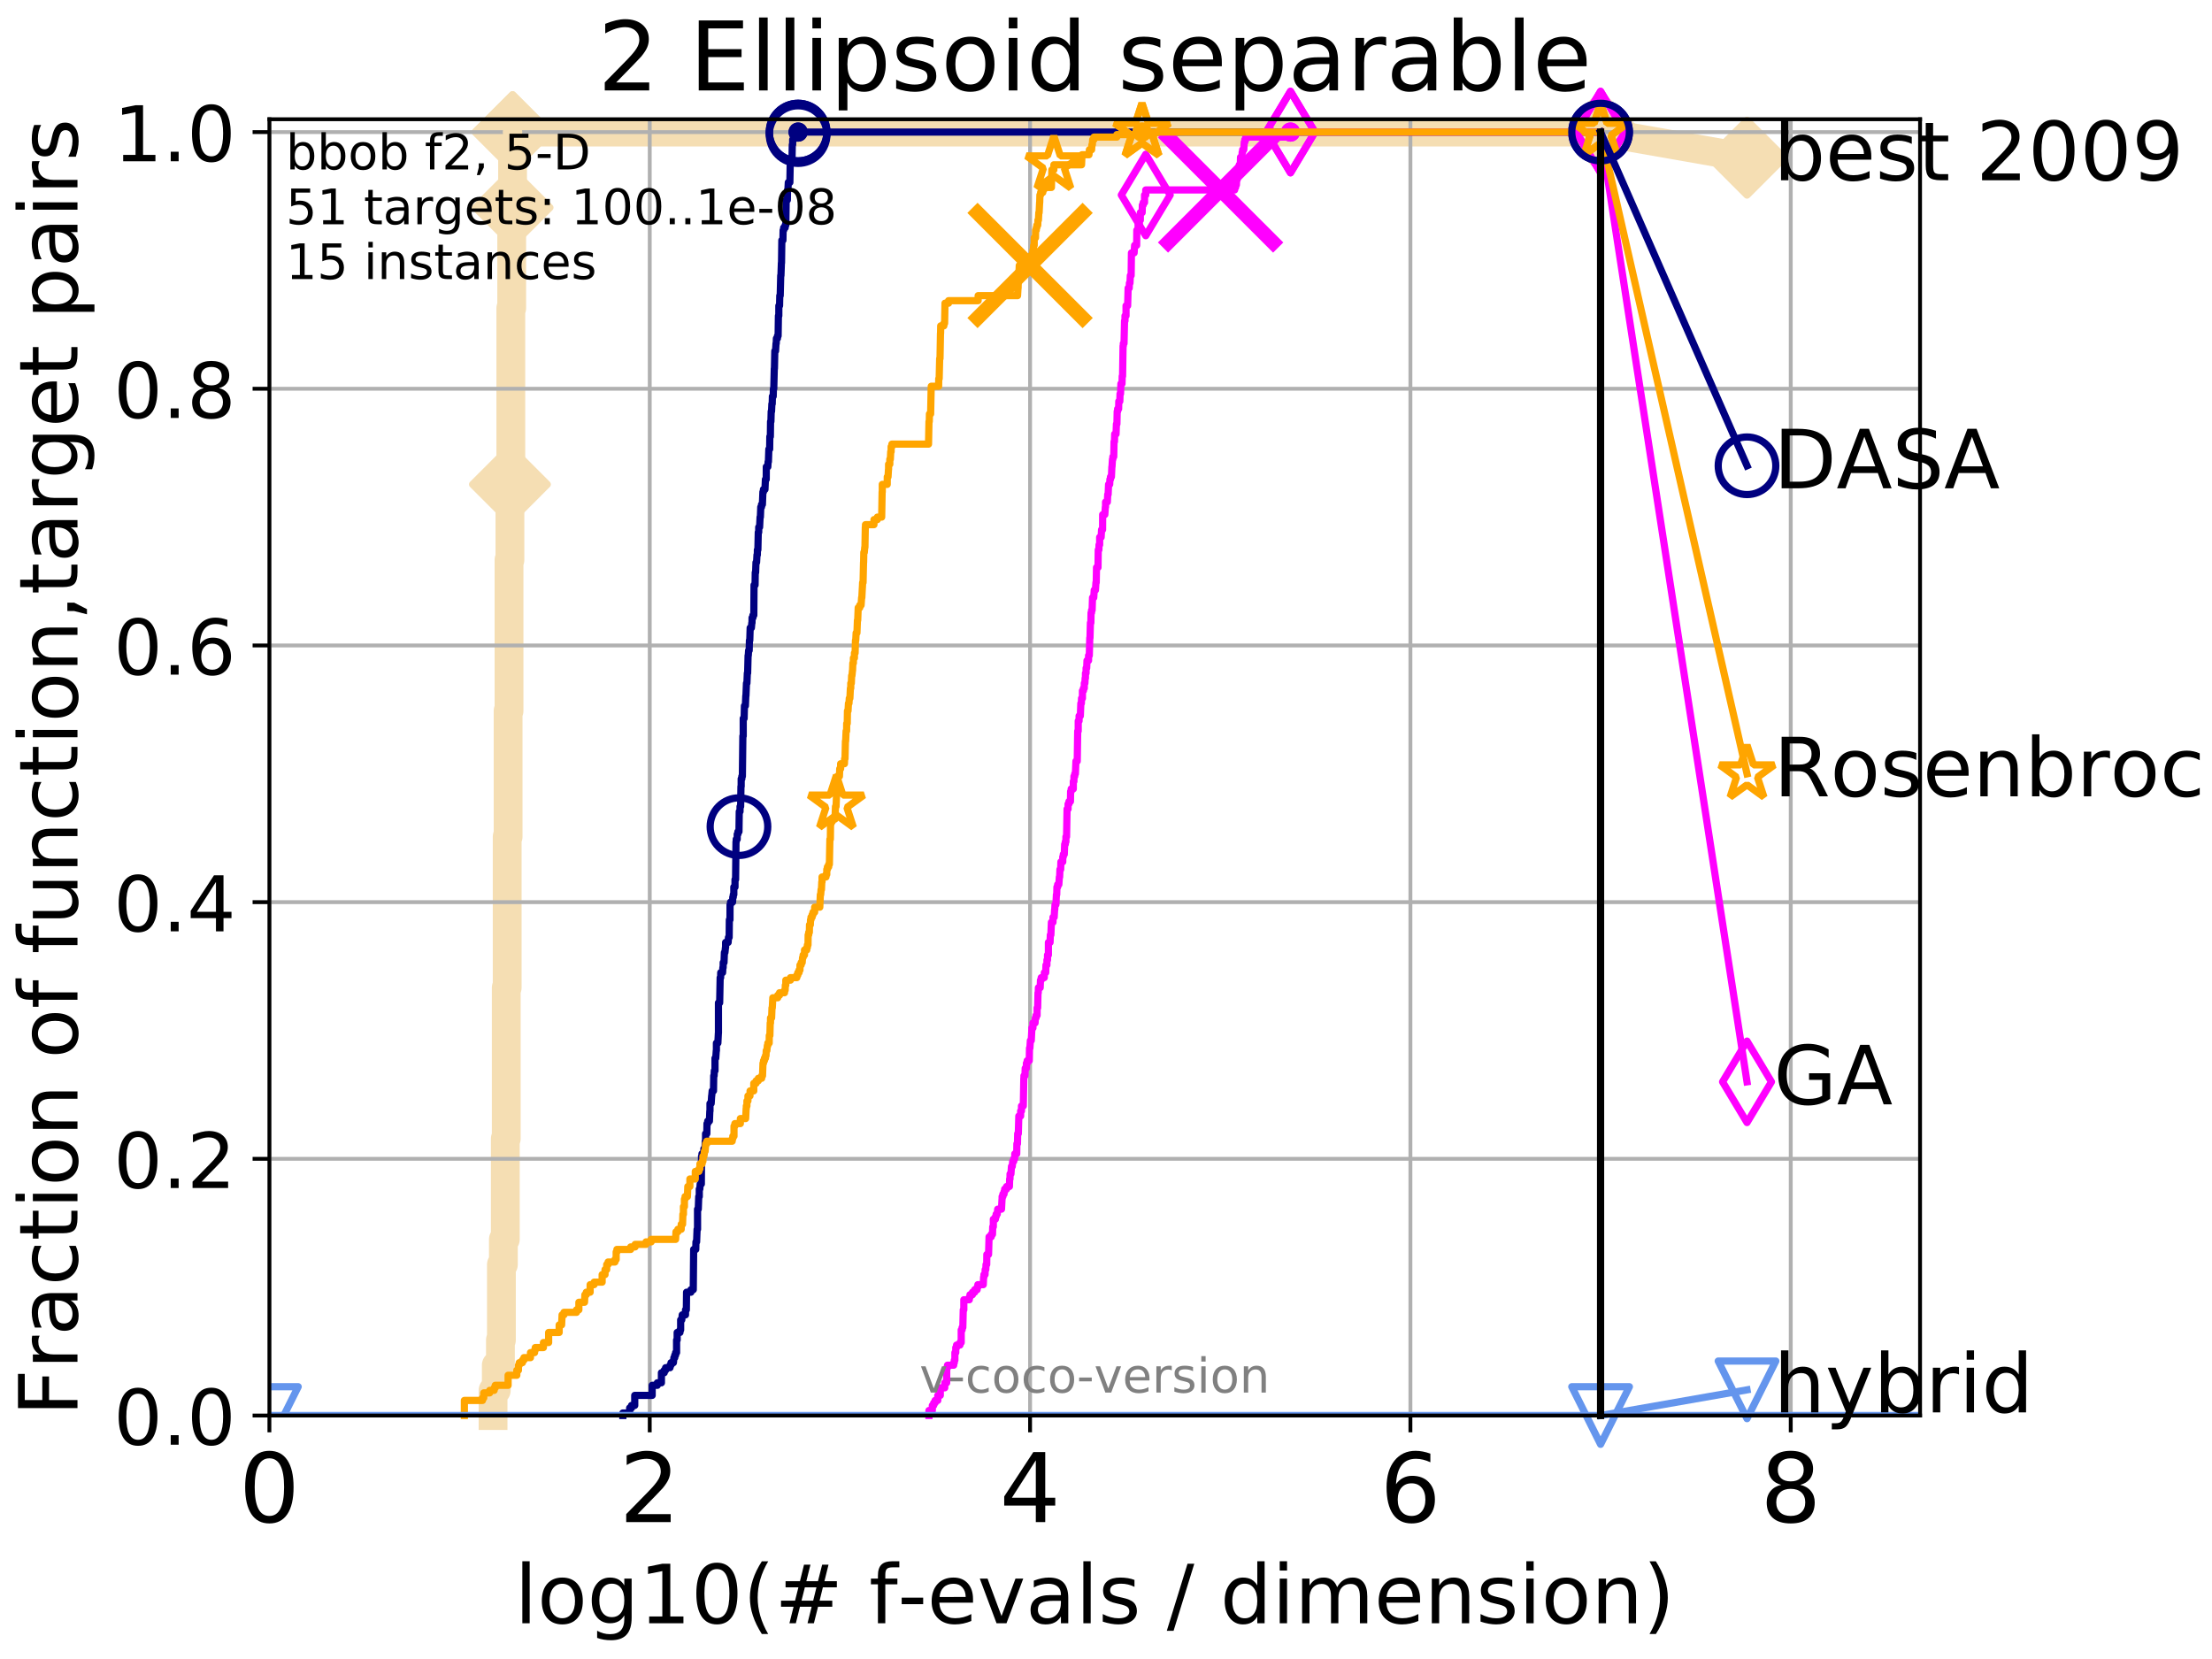 <?xml version="1.0" encoding="utf-8" standalone="no"?>
<!DOCTYPE svg PUBLIC "-//W3C//DTD SVG 1.1//EN"
  "http://www.w3.org/Graphics/SVG/1.1/DTD/svg11.dtd">
<!-- Created with matplotlib (http://matplotlib.org/) -->
<svg height="345.6pt" version="1.1" viewBox="0 0 460.8 345.6" width="460.8pt" xmlns="http://www.w3.org/2000/svg" xmlns:xlink="http://www.w3.org/1999/xlink">
 <defs>
  <style type="text/css">
*{stroke-linecap:butt;stroke-linejoin:round;}
  </style>
 </defs>
 <g id="figure_1">
  <g id="patch_1">
   <path d="M 0 345.6 
L 460.8 345.6 
L 460.8 0 
L 0 0 
z
" style="fill:#ffffff;"/>
  </g>
  <g id="axes_1">
   <g id="patch_2">
    <path d="M 56.12 294.88 
L 399.984 294.88 
L 399.984 24.84 
L 56.12 24.84 
z
" style="fill:#ffffff;"/>
   </g>
   <g id="line2d_1">
    <path d="M 102.712 294.88 
L 102.712 289.638 
L 103.386 289.638 
L 103.386 284.395 
L 104.247 284.395 
L 104.247 279.153 
L 104.455 279.153 
L 104.455 263.425 
L 104.865 263.425 
L 104.865 258.183 
L 105.265 258.183 
L 105.265 237.213 
L 105.462 237.213 
L 105.462 205.758 
L 105.656 205.758 
L 105.656 174.303 
L 105.848 174.303 
L 105.848 148.091 
L 106.039 148.091 
L 106.039 116.636 
L 106.227 116.636 
L 106.227 100.908 
L 106.413 100.908 
L 106.413 64.211 
L 106.597 64.211 
L 106.597 43.241 
L 106.779 43.241 
L 106.779 27.514 
L 333.43 27.514 
" style="fill:none;stroke:#f5deb3;stroke-linecap:square;stroke-width:6;"/>
   </g>
   <g id="line2d_2">
    <defs>
     <path d="M -0 7.778 
L 7.778 0 
L 0 -7.778 
L -7.778 -0 
z
" id="m5739c9ac42" style="stroke:#f5deb3;stroke-linejoin:miter;stroke-width:1.5;"/>
    </defs>
    <g>
     <use style="fill:#f5deb3;stroke:#f5deb3;stroke-linejoin:miter;stroke-width:1.5;" x="106.227" xlink:href="#m5739c9ac42" y="100.908"/>
     <use style="fill:#f5deb3;stroke:#f5deb3;stroke-linejoin:miter;stroke-width:1.5;" x="106.779" xlink:href="#m5739c9ac42" y="43.241"/>
     <use style="fill:#f5deb3;stroke:#f5deb3;stroke-linejoin:miter;stroke-width:1.5;" x="106.779" xlink:href="#m5739c9ac42" y="27.514"/>
     <use style="fill:#f5deb3;stroke:#f5deb3;stroke-linejoin:miter;stroke-width:1.5;" x="106.779" xlink:href="#m5739c9ac42" y="27.514"/>
     <use style="fill:#f5deb3;stroke:#f5deb3;stroke-linejoin:miter;stroke-width:1.5;" x="333.43" xlink:href="#m5739c9ac42" y="27.514"/>
    </g>
   </g>
   <g id="line2d_3">
    <path style="fill:none;stroke:#f5deb3;stroke-linecap:square;stroke-width:6;"/>
    <g/>
   </g>
   <g id="line2d_4">
    <path d="M 333.43 27.514 
L 363.934 32.861 
" style="fill:none;stroke:#f5deb3;stroke-linecap:square;stroke-width:6;"/>
    <g>
     <use style="fill:#f5deb3;stroke:#f5deb3;stroke-linejoin:miter;stroke-width:1.5;" x="333.43" xlink:href="#m5739c9ac42" y="27.514"/>
     <use style="fill:#f5deb3;stroke:#f5deb3;stroke-linejoin:miter;stroke-width:1.5;" x="363.934" xlink:href="#m5739c9ac42" y="32.861"/>
    </g>
   </g>
   <g id="matplotlib.axis_1">
    <g id="xtick_1">
     <g id="line2d_5">
      <path clip-path="url(#pb35e4dd1be)" d="M 56.12 294.88 
L 56.12 24.84 
" style="fill:none;stroke:#b0b0b0;stroke-linecap:square;stroke-width:0.8;"/>
     </g>
     <g id="line2d_6">
      <defs>
       <path d="M 0 0 
L 0 3.5 
" id="md143df885c" style="stroke:#000000;stroke-width:0.8;"/>
      </defs>
      <g>
       <use style="stroke:#000000;stroke-width:0.8;" x="56.12" xlink:href="#md143df885c" y="294.88"/>
      </g>
     </g>
     <g id="text_1">
      <!-- 0 -->
      <defs>
       <path d="M 31.781 66.406 
Q 24.172 66.406 20.328 58.906 
Q 16.5 51.422 16.5 36.375 
Q 16.5 21.391 20.328 13.891 
Q 24.172 6.391 31.781 6.391 
Q 39.453 6.391 43.281 13.891 
Q 47.125 21.391 47.125 36.375 
Q 47.125 51.422 43.281 58.906 
Q 39.453 66.406 31.781 66.406 
z
M 31.781 74.219 
Q 44.047 74.219 50.516 64.516 
Q 56.984 54.828 56.984 36.375 
Q 56.984 17.969 50.516 8.266 
Q 44.047 -1.422 31.781 -1.422 
Q 19.531 -1.422 13.062 8.266 
Q 6.594 17.969 6.594 36.375 
Q 6.594 54.828 13.062 64.516 
Q 19.531 74.219 31.781 74.219 
z
" id="DejaVuSans-30"/>
      </defs>
      <g transform="translate(49.758 317.077)scale(0.2 -0.2)">
       <use xlink:href="#DejaVuSans-30"/>
      </g>
     </g>
    </g>
    <g id="xtick_2">
     <g id="line2d_7">
      <path clip-path="url(#pb35e4dd1be)" d="M 135.351 294.88 
L 135.351 24.84 
" style="fill:none;stroke:#b0b0b0;stroke-linecap:square;stroke-width:0.8;"/>
     </g>
     <g id="line2d_8">
      <g>
       <use style="stroke:#000000;stroke-width:0.8;" x="135.351" xlink:href="#md143df885c" y="294.88"/>
      </g>
     </g>
     <g id="text_2">
      <!-- 2 -->
      <defs>
       <path d="M 19.188 8.297 
L 53.609 8.297 
L 53.609 0 
L 7.328 0 
L 7.328 8.297 
Q 12.938 14.109 22.625 23.891 
Q 32.328 33.688 34.812 36.531 
Q 39.547 41.844 41.422 45.531 
Q 43.312 49.219 43.312 52.781 
Q 43.312 58.594 39.234 62.25 
Q 35.156 65.922 28.609 65.922 
Q 23.969 65.922 18.812 64.312 
Q 13.672 62.703 7.812 59.422 
L 7.812 69.391 
Q 13.766 71.781 18.938 73 
Q 24.125 74.219 28.422 74.219 
Q 39.75 74.219 46.484 68.547 
Q 53.219 62.891 53.219 53.422 
Q 53.219 48.922 51.531 44.891 
Q 49.859 40.875 45.406 35.406 
Q 44.188 33.984 37.641 27.219 
Q 31.109 20.453 19.188 8.297 
z
" id="DejaVuSans-32"/>
      </defs>
      <g transform="translate(128.989 317.077)scale(0.2 -0.2)">
       <use xlink:href="#DejaVuSans-32"/>
      </g>
     </g>
    </g>
    <g id="xtick_3">
     <g id="line2d_9">
      <path clip-path="url(#pb35e4dd1be)" d="M 214.583 294.88 
L 214.583 24.84 
" style="fill:none;stroke:#b0b0b0;stroke-linecap:square;stroke-width:0.8;"/>
     </g>
     <g id="line2d_10">
      <g>
       <use style="stroke:#000000;stroke-width:0.8;" x="214.583" xlink:href="#md143df885c" y="294.88"/>
      </g>
     </g>
     <g id="text_3">
      <!-- 4 -->
      <defs>
       <path d="M 37.797 64.312 
L 12.891 25.391 
L 37.797 25.391 
z
M 35.203 72.906 
L 47.609 72.906 
L 47.609 25.391 
L 58.016 25.391 
L 58.016 17.188 
L 47.609 17.188 
L 47.609 0 
L 37.797 0 
L 37.797 17.188 
L 4.891 17.188 
L 4.891 26.703 
z
" id="DejaVuSans-34"/>
      </defs>
      <g transform="translate(208.22 317.077)scale(0.2 -0.2)">
       <use xlink:href="#DejaVuSans-34"/>
      </g>
     </g>
    </g>
    <g id="xtick_4">
     <g id="line2d_11">
      <path clip-path="url(#pb35e4dd1be)" d="M 293.814 294.88 
L 293.814 24.84 
" style="fill:none;stroke:#b0b0b0;stroke-linecap:square;stroke-width:0.8;"/>
     </g>
     <g id="line2d_12">
      <g>
       <use style="stroke:#000000;stroke-width:0.8;" x="293.814" xlink:href="#md143df885c" y="294.88"/>
      </g>
     </g>
     <g id="text_4">
      <!-- 6 -->
      <defs>
       <path d="M 33.016 40.375 
Q 26.375 40.375 22.484 35.828 
Q 18.609 31.297 18.609 23.391 
Q 18.609 15.531 22.484 10.953 
Q 26.375 6.391 33.016 6.391 
Q 39.656 6.391 43.531 10.953 
Q 47.406 15.531 47.406 23.391 
Q 47.406 31.297 43.531 35.828 
Q 39.656 40.375 33.016 40.375 
z
M 52.594 71.297 
L 52.594 62.312 
Q 48.875 64.062 45.094 64.984 
Q 41.312 65.922 37.594 65.922 
Q 27.828 65.922 22.672 59.328 
Q 17.531 52.734 16.797 39.406 
Q 19.672 43.656 24.016 45.922 
Q 28.375 48.188 33.594 48.188 
Q 44.578 48.188 50.953 41.516 
Q 57.328 34.859 57.328 23.391 
Q 57.328 12.156 50.688 5.359 
Q 44.047 -1.422 33.016 -1.422 
Q 20.359 -1.422 13.672 8.266 
Q 6.984 17.969 6.984 36.375 
Q 6.984 53.656 15.188 63.938 
Q 23.391 74.219 37.203 74.219 
Q 40.922 74.219 44.703 73.484 
Q 48.484 72.75 52.594 71.297 
z
" id="DejaVuSans-36"/>
      </defs>
      <g transform="translate(287.452 317.077)scale(0.2 -0.2)">
       <use xlink:href="#DejaVuSans-36"/>
      </g>
     </g>
    </g>
    <g id="xtick_5">
     <g id="line2d_13">
      <path clip-path="url(#pb35e4dd1be)" d="M 373.045 294.88 
L 373.045 24.84 
" style="fill:none;stroke:#b0b0b0;stroke-linecap:square;stroke-width:0.8;"/>
     </g>
     <g id="line2d_14">
      <g>
       <use style="stroke:#000000;stroke-width:0.8;" x="373.045" xlink:href="#md143df885c" y="294.88"/>
      </g>
     </g>
     <g id="text_5">
      <!-- 8 -->
      <defs>
       <path d="M 31.781 34.625 
Q 24.75 34.625 20.719 30.859 
Q 16.703 27.094 16.703 20.516 
Q 16.703 13.922 20.719 10.156 
Q 24.75 6.391 31.781 6.391 
Q 38.812 6.391 42.859 10.172 
Q 46.922 13.969 46.922 20.516 
Q 46.922 27.094 42.891 30.859 
Q 38.875 34.625 31.781 34.625 
z
M 21.922 38.812 
Q 15.578 40.375 12.031 44.719 
Q 8.5 49.078 8.5 55.328 
Q 8.5 64.062 14.719 69.141 
Q 20.953 74.219 31.781 74.219 
Q 42.672 74.219 48.875 69.141 
Q 55.078 64.062 55.078 55.328 
Q 55.078 49.078 51.531 44.719 
Q 48 40.375 41.703 38.812 
Q 48.828 37.156 52.797 32.312 
Q 56.781 27.484 56.781 20.516 
Q 56.781 9.906 50.312 4.234 
Q 43.844 -1.422 31.781 -1.422 
Q 19.734 -1.422 13.25 4.234 
Q 6.781 9.906 6.781 20.516 
Q 6.781 27.484 10.781 32.312 
Q 14.797 37.156 21.922 38.812 
z
M 18.312 54.391 
Q 18.312 48.734 21.844 45.562 
Q 25.391 42.391 31.781 42.391 
Q 38.141 42.391 41.719 45.562 
Q 45.312 48.734 45.312 54.391 
Q 45.312 60.062 41.719 63.234 
Q 38.141 66.406 31.781 66.406 
Q 25.391 66.406 21.844 63.234 
Q 18.312 60.062 18.312 54.391 
z
" id="DejaVuSans-38"/>
      </defs>
      <g transform="translate(366.683 317.077)scale(0.2 -0.2)">
       <use xlink:href="#DejaVuSans-38"/>
      </g>
     </g>
    </g>
    <g id="text_6">
     <!-- log10(# f-evals / dimension) -->
     <defs>
      <path d="M 9.422 75.984 
L 18.406 75.984 
L 18.406 0 
L 9.422 0 
z
" id="DejaVuSans-6c"/>
      <path d="M 30.609 48.391 
Q 23.391 48.391 19.188 42.75 
Q 14.984 37.109 14.984 27.297 
Q 14.984 17.484 19.156 11.844 
Q 23.344 6.203 30.609 6.203 
Q 37.797 6.203 41.984 11.859 
Q 46.188 17.531 46.188 27.297 
Q 46.188 37.016 41.984 42.703 
Q 37.797 48.391 30.609 48.391 
z
M 30.609 56 
Q 42.328 56 49.016 48.375 
Q 55.719 40.766 55.719 27.297 
Q 55.719 13.875 49.016 6.219 
Q 42.328 -1.422 30.609 -1.422 
Q 18.844 -1.422 12.172 6.219 
Q 5.516 13.875 5.516 27.297 
Q 5.516 40.766 12.172 48.375 
Q 18.844 56 30.609 56 
z
" id="DejaVuSans-6f"/>
      <path d="M 45.406 27.984 
Q 45.406 37.75 41.375 43.109 
Q 37.359 48.484 30.078 48.484 
Q 22.859 48.484 18.828 43.109 
Q 14.797 37.75 14.797 27.984 
Q 14.797 18.266 18.828 12.891 
Q 22.859 7.516 30.078 7.516 
Q 37.359 7.516 41.375 12.891 
Q 45.406 18.266 45.406 27.984 
z
M 54.391 6.781 
Q 54.391 -7.172 48.188 -13.984 
Q 42 -20.797 29.203 -20.797 
Q 24.469 -20.797 20.266 -20.094 
Q 16.062 -19.391 12.109 -17.922 
L 12.109 -9.188 
Q 16.062 -11.328 19.922 -12.344 
Q 23.781 -13.375 27.781 -13.375 
Q 36.625 -13.375 41.016 -8.766 
Q 45.406 -4.156 45.406 5.172 
L 45.406 9.625 
Q 42.625 4.781 38.281 2.391 
Q 33.938 0 27.875 0 
Q 17.828 0 11.672 7.656 
Q 5.516 15.328 5.516 27.984 
Q 5.516 40.672 11.672 48.328 
Q 17.828 56 27.875 56 
Q 33.938 56 38.281 53.609 
Q 42.625 51.219 45.406 46.391 
L 45.406 54.688 
L 54.391 54.688 
z
" id="DejaVuSans-67"/>
      <path d="M 12.406 8.297 
L 28.516 8.297 
L 28.516 63.922 
L 10.984 60.406 
L 10.984 69.391 
L 28.422 72.906 
L 38.281 72.906 
L 38.281 8.297 
L 54.391 8.297 
L 54.391 0 
L 12.406 0 
z
" id="DejaVuSans-31"/>
      <path d="M 31 75.875 
Q 24.469 64.656 21.281 53.656 
Q 18.109 42.672 18.109 31.391 
Q 18.109 20.125 21.312 9.062 
Q 24.516 -2 31 -13.188 
L 23.188 -13.188 
Q 15.875 -1.703 12.234 9.375 
Q 8.594 20.453 8.594 31.391 
Q 8.594 42.281 12.203 53.312 
Q 15.828 64.359 23.188 75.875 
z
" id="DejaVuSans-28"/>
      <path d="M 51.125 44 
L 36.922 44 
L 32.812 27.688 
L 47.125 27.688 
z
M 43.797 71.781 
L 38.719 51.516 
L 52.984 51.516 
L 58.109 71.781 
L 65.922 71.781 
L 60.891 51.516 
L 76.125 51.516 
L 76.125 44 
L 58.984 44 
L 54.984 27.688 
L 70.516 27.688 
L 70.516 20.219 
L 53.078 20.219 
L 48 0 
L 40.188 0 
L 45.219 20.219 
L 30.906 20.219 
L 25.875 0 
L 18.016 0 
L 23.094 20.219 
L 7.719 20.219 
L 7.719 27.688 
L 24.906 27.688 
L 29 44 
L 13.281 44 
L 13.281 51.516 
L 30.906 51.516 
L 35.891 71.781 
z
" id="DejaVuSans-23"/>
      <path id="DejaVuSans-20"/>
      <path d="M 37.109 75.984 
L 37.109 68.5 
L 28.516 68.5 
Q 23.688 68.5 21.797 66.547 
Q 19.922 64.594 19.922 59.516 
L 19.922 54.688 
L 34.719 54.688 
L 34.719 47.703 
L 19.922 47.703 
L 19.922 0 
L 10.891 0 
L 10.891 47.703 
L 2.297 47.703 
L 2.297 54.688 
L 10.891 54.688 
L 10.891 58.5 
Q 10.891 67.625 15.141 71.797 
Q 19.391 75.984 28.609 75.984 
z
" id="DejaVuSans-66"/>
      <path d="M 4.891 31.391 
L 31.203 31.391 
L 31.203 23.391 
L 4.891 23.391 
z
" id="DejaVuSans-2d"/>
      <path d="M 56.203 29.594 
L 56.203 25.203 
L 14.891 25.203 
Q 15.484 15.922 20.484 11.062 
Q 25.484 6.203 34.422 6.203 
Q 39.594 6.203 44.453 7.469 
Q 49.312 8.734 54.109 11.281 
L 54.109 2.781 
Q 49.266 0.734 44.188 -0.344 
Q 39.109 -1.422 33.891 -1.422 
Q 20.797 -1.422 13.156 6.188 
Q 5.516 13.812 5.516 26.812 
Q 5.516 40.234 12.766 48.109 
Q 20.016 56 32.328 56 
Q 43.359 56 49.781 48.891 
Q 56.203 41.797 56.203 29.594 
z
M 47.219 32.234 
Q 47.125 39.594 43.094 43.984 
Q 39.062 48.391 32.422 48.391 
Q 24.906 48.391 20.391 44.141 
Q 15.875 39.891 15.188 32.172 
z
" id="DejaVuSans-65"/>
      <path d="M 2.984 54.688 
L 12.5 54.688 
L 29.594 8.797 
L 46.688 54.688 
L 56.203 54.688 
L 35.688 0 
L 23.484 0 
z
" id="DejaVuSans-76"/>
      <path d="M 34.281 27.484 
Q 23.391 27.484 19.188 25 
Q 14.984 22.516 14.984 16.5 
Q 14.984 11.719 18.141 8.906 
Q 21.297 6.109 26.703 6.109 
Q 34.188 6.109 38.703 11.406 
Q 43.219 16.703 43.219 25.484 
L 43.219 27.484 
z
M 52.203 31.203 
L 52.203 0 
L 43.219 0 
L 43.219 8.297 
Q 40.141 3.328 35.547 0.953 
Q 30.953 -1.422 24.312 -1.422 
Q 15.922 -1.422 10.953 3.297 
Q 6 8.016 6 15.922 
Q 6 25.141 12.172 29.828 
Q 18.359 34.516 30.609 34.516 
L 43.219 34.516 
L 43.219 35.406 
Q 43.219 41.609 39.141 45 
Q 35.062 48.391 27.688 48.391 
Q 23 48.391 18.547 47.266 
Q 14.109 46.141 10.016 43.891 
L 10.016 52.203 
Q 14.938 54.109 19.578 55.047 
Q 24.219 56 28.609 56 
Q 40.484 56 46.344 49.844 
Q 52.203 43.703 52.203 31.203 
z
" id="DejaVuSans-61"/>
      <path d="M 44.281 53.078 
L 44.281 44.578 
Q 40.484 46.531 36.375 47.5 
Q 32.281 48.484 27.875 48.484 
Q 21.188 48.484 17.844 46.438 
Q 14.5 44.391 14.5 40.281 
Q 14.5 37.156 16.891 35.375 
Q 19.281 33.594 26.516 31.984 
L 29.594 31.297 
Q 39.156 29.25 43.188 25.516 
Q 47.219 21.781 47.219 15.094 
Q 47.219 7.469 41.188 3.016 
Q 35.156 -1.422 24.609 -1.422 
Q 20.219 -1.422 15.453 -0.562 
Q 10.688 0.297 5.422 2 
L 5.422 11.281 
Q 10.406 8.688 15.234 7.391 
Q 20.062 6.109 24.812 6.109 
Q 31.156 6.109 34.562 8.281 
Q 37.984 10.453 37.984 14.406 
Q 37.984 18.062 35.516 20.016 
Q 33.062 21.969 24.703 23.781 
L 21.578 24.516 
Q 13.234 26.266 9.516 29.906 
Q 5.812 33.547 5.812 39.891 
Q 5.812 47.609 11.281 51.797 
Q 16.75 56 26.812 56 
Q 31.781 56 36.172 55.266 
Q 40.578 54.547 44.281 53.078 
z
" id="DejaVuSans-73"/>
      <path d="M 25.391 72.906 
L 33.688 72.906 
L 8.297 -9.281 
L 0 -9.281 
z
" id="DejaVuSans-2f"/>
      <path d="M 45.406 46.391 
L 45.406 75.984 
L 54.391 75.984 
L 54.391 0 
L 45.406 0 
L 45.406 8.203 
Q 42.578 3.328 38.25 0.953 
Q 33.938 -1.422 27.875 -1.422 
Q 17.969 -1.422 11.734 6.484 
Q 5.516 14.406 5.516 27.297 
Q 5.516 40.188 11.734 48.094 
Q 17.969 56 27.875 56 
Q 33.938 56 38.25 53.625 
Q 42.578 51.266 45.406 46.391 
z
M 14.797 27.297 
Q 14.797 17.391 18.875 11.75 
Q 22.953 6.109 30.078 6.109 
Q 37.203 6.109 41.297 11.75 
Q 45.406 17.391 45.406 27.297 
Q 45.406 37.203 41.297 42.844 
Q 37.203 48.484 30.078 48.484 
Q 22.953 48.484 18.875 42.844 
Q 14.797 37.203 14.797 27.297 
z
" id="DejaVuSans-64"/>
      <path d="M 9.422 54.688 
L 18.406 54.688 
L 18.406 0 
L 9.422 0 
z
M 9.422 75.984 
L 18.406 75.984 
L 18.406 64.594 
L 9.422 64.594 
z
" id="DejaVuSans-69"/>
      <path d="M 52 44.188 
Q 55.375 50.25 60.062 53.125 
Q 64.75 56 71.094 56 
Q 79.641 56 84.281 50.016 
Q 88.922 44.047 88.922 33.016 
L 88.922 0 
L 79.891 0 
L 79.891 32.719 
Q 79.891 40.578 77.094 44.375 
Q 74.312 48.188 68.609 48.188 
Q 61.625 48.188 57.562 43.547 
Q 53.516 38.922 53.516 30.906 
L 53.516 0 
L 44.484 0 
L 44.484 32.719 
Q 44.484 40.625 41.703 44.406 
Q 38.922 48.188 33.109 48.188 
Q 26.219 48.188 22.156 43.531 
Q 18.109 38.875 18.109 30.906 
L 18.109 0 
L 9.078 0 
L 9.078 54.688 
L 18.109 54.688 
L 18.109 46.188 
Q 21.188 51.219 25.484 53.609 
Q 29.781 56 35.688 56 
Q 41.656 56 45.828 52.969 
Q 50 49.953 52 44.188 
z
" id="DejaVuSans-6d"/>
      <path d="M 54.891 33.016 
L 54.891 0 
L 45.906 0 
L 45.906 32.719 
Q 45.906 40.484 42.875 44.328 
Q 39.844 48.188 33.797 48.188 
Q 26.516 48.188 22.312 43.547 
Q 18.109 38.922 18.109 30.906 
L 18.109 0 
L 9.078 0 
L 9.078 54.688 
L 18.109 54.688 
L 18.109 46.188 
Q 21.344 51.125 25.703 53.562 
Q 30.078 56 35.797 56 
Q 45.219 56 50.047 50.172 
Q 54.891 44.344 54.891 33.016 
z
" id="DejaVuSans-6e"/>
      <path d="M 8.016 75.875 
L 15.828 75.875 
Q 23.141 64.359 26.781 53.312 
Q 30.422 42.281 30.422 31.391 
Q 30.422 20.453 26.781 9.375 
Q 23.141 -1.703 15.828 -13.188 
L 8.016 -13.188 
Q 14.5 -2 17.703 9.062 
Q 20.906 20.125 20.906 31.391 
Q 20.906 42.672 17.703 53.656 
Q 14.5 64.656 8.016 75.875 
z
" id="DejaVuSans-29"/>
     </defs>
     <g transform="translate(107.211 338.154)scale(0.17 -0.17)">
      <use xlink:href="#DejaVuSans-6c"/>
      <use x="27.783" xlink:href="#DejaVuSans-6f"/>
      <use x="88.965" xlink:href="#DejaVuSans-67"/>
      <use x="152.441" xlink:href="#DejaVuSans-31"/>
      <use x="216.064" xlink:href="#DejaVuSans-30"/>
      <use x="279.688" xlink:href="#DejaVuSans-28"/>
      <use x="318.701" xlink:href="#DejaVuSans-23"/>
      <use x="402.49" xlink:href="#DejaVuSans-20"/>
      <use x="434.277" xlink:href="#DejaVuSans-66"/>
      <use x="469.404" xlink:href="#DejaVuSans-2d"/>
      <use x="505.488" xlink:href="#DejaVuSans-65"/>
      <use x="567.012" xlink:href="#DejaVuSans-76"/>
      <use x="626.191" xlink:href="#DejaVuSans-61"/>
      <use x="687.471" xlink:href="#DejaVuSans-6c"/>
      <use x="715.254" xlink:href="#DejaVuSans-73"/>
      <use x="767.354" xlink:href="#DejaVuSans-20"/>
      <use x="799.141" xlink:href="#DejaVuSans-2f"/>
      <use x="832.832" xlink:href="#DejaVuSans-20"/>
      <use x="864.619" xlink:href="#DejaVuSans-64"/>
      <use x="928.096" xlink:href="#DejaVuSans-69"/>
      <use x="955.879" xlink:href="#DejaVuSans-6d"/>
      <use x="1053.291" xlink:href="#DejaVuSans-65"/>
      <use x="1114.814" xlink:href="#DejaVuSans-6e"/>
      <use x="1178.193" xlink:href="#DejaVuSans-73"/>
      <use x="1230.293" xlink:href="#DejaVuSans-69"/>
      <use x="1258.076" xlink:href="#DejaVuSans-6f"/>
      <use x="1319.258" xlink:href="#DejaVuSans-6e"/>
      <use x="1382.637" xlink:href="#DejaVuSans-29"/>
     </g>
    </g>
   </g>
   <g id="matplotlib.axis_2">
    <g id="ytick_1">
     <g id="line2d_15">
      <path clip-path="url(#pb35e4dd1be)" d="M 56.12 294.88 
L 399.984 294.88 
" style="fill:none;stroke:#b0b0b0;stroke-linecap:square;stroke-width:0.8;"/>
     </g>
     <g id="line2d_16">
      <defs>
       <path d="M 0 0 
L -3.5 0 
" id="m101de934c2" style="stroke:#000000;stroke-width:0.8;"/>
      </defs>
      <g>
       <use style="stroke:#000000;stroke-width:0.8;" x="56.12" xlink:href="#m101de934c2" y="294.88"/>
      </g>
     </g>
     <g id="text_7">
      <!-- 0.0 -->
      <defs>
       <path d="M 10.688 12.406 
L 21 12.406 
L 21 0 
L 10.688 0 
z
" id="DejaVuSans-2e"/>
      </defs>
      <g transform="translate(23.675 300.959)scale(0.16 -0.16)">
       <use xlink:href="#DejaVuSans-30"/>
       <use x="63.623" xlink:href="#DejaVuSans-2e"/>
       <use x="95.41" xlink:href="#DejaVuSans-30"/>
      </g>
     </g>
    </g>
    <g id="ytick_2">
     <g id="line2d_17">
      <path clip-path="url(#pb35e4dd1be)" d="M 56.12 241.407 
L 399.984 241.407 
" style="fill:none;stroke:#b0b0b0;stroke-linecap:square;stroke-width:0.8;"/>
     </g>
     <g id="line2d_18">
      <g>
       <use style="stroke:#000000;stroke-width:0.8;" x="56.12" xlink:href="#m101de934c2" y="241.407"/>
      </g>
     </g>
     <g id="text_8">
      <!-- 0.2 -->
      <g transform="translate(23.675 247.485)scale(0.16 -0.16)">
       <use xlink:href="#DejaVuSans-30"/>
       <use x="63.623" xlink:href="#DejaVuSans-2e"/>
       <use x="95.41" xlink:href="#DejaVuSans-32"/>
      </g>
     </g>
    </g>
    <g id="ytick_3">
     <g id="line2d_19">
      <path clip-path="url(#pb35e4dd1be)" d="M 56.12 187.933 
L 399.984 187.933 
" style="fill:none;stroke:#b0b0b0;stroke-linecap:square;stroke-width:0.8;"/>
     </g>
     <g id="line2d_20">
      <g>
       <use style="stroke:#000000;stroke-width:0.8;" x="56.12" xlink:href="#m101de934c2" y="187.933"/>
      </g>
     </g>
     <g id="text_9">
      <!-- 0.4 -->
      <g transform="translate(23.675 194.012)scale(0.16 -0.16)">
       <use xlink:href="#DejaVuSans-30"/>
       <use x="63.623" xlink:href="#DejaVuSans-2e"/>
       <use x="95.41" xlink:href="#DejaVuSans-34"/>
      </g>
     </g>
    </g>
    <g id="ytick_4">
     <g id="line2d_21">
      <path clip-path="url(#pb35e4dd1be)" d="M 56.12 134.46 
L 399.984 134.46 
" style="fill:none;stroke:#b0b0b0;stroke-linecap:square;stroke-width:0.8;"/>
     </g>
     <g id="line2d_22">
      <g>
       <use style="stroke:#000000;stroke-width:0.8;" x="56.12" xlink:href="#m101de934c2" y="134.46"/>
      </g>
     </g>
     <g id="text_10">
      <!-- 0.6 -->
      <g transform="translate(23.675 140.539)scale(0.16 -0.16)">
       <use xlink:href="#DejaVuSans-30"/>
       <use x="63.623" xlink:href="#DejaVuSans-2e"/>
       <use x="95.41" xlink:href="#DejaVuSans-36"/>
      </g>
     </g>
    </g>
    <g id="ytick_5">
     <g id="line2d_23">
      <path clip-path="url(#pb35e4dd1be)" d="M 56.12 80.987 
L 399.984 80.987 
" style="fill:none;stroke:#b0b0b0;stroke-linecap:square;stroke-width:0.8;"/>
     </g>
     <g id="line2d_24">
      <g>
       <use style="stroke:#000000;stroke-width:0.8;" x="56.12" xlink:href="#m101de934c2" y="80.987"/>
      </g>
     </g>
     <g id="text_11">
      <!-- 0.8 -->
      <g transform="translate(23.675 87.066)scale(0.16 -0.16)">
       <use xlink:href="#DejaVuSans-30"/>
       <use x="63.623" xlink:href="#DejaVuSans-2e"/>
       <use x="95.41" xlink:href="#DejaVuSans-38"/>
      </g>
     </g>
    </g>
    <g id="ytick_6">
     <g id="line2d_25">
      <path clip-path="url(#pb35e4dd1be)" d="M 56.12 27.514 
L 399.984 27.514 
" style="fill:none;stroke:#b0b0b0;stroke-linecap:square;stroke-width:0.8;"/>
     </g>
     <g id="line2d_26">
      <g>
       <use style="stroke:#000000;stroke-width:0.8;" x="56.12" xlink:href="#m101de934c2" y="27.514"/>
      </g>
     </g>
     <g id="text_12">
      <!-- 1.0 -->
      <g transform="translate(23.675 33.592)scale(0.16 -0.16)">
       <use xlink:href="#DejaVuSans-31"/>
       <use x="63.623" xlink:href="#DejaVuSans-2e"/>
       <use x="95.41" xlink:href="#DejaVuSans-30"/>
      </g>
     </g>
    </g>
    <g id="text_13">
     <!-- Fraction of function,target pairs -->
     <defs>
      <path d="M 9.812 72.906 
L 51.703 72.906 
L 51.703 64.594 
L 19.672 64.594 
L 19.672 43.109 
L 48.578 43.109 
L 48.578 34.812 
L 19.672 34.812 
L 19.672 0 
L 9.812 0 
z
" id="DejaVuSans-46"/>
      <path d="M 41.109 46.297 
Q 39.594 47.172 37.812 47.578 
Q 36.031 48 33.891 48 
Q 26.266 48 22.188 43.047 
Q 18.109 38.094 18.109 28.812 
L 18.109 0 
L 9.078 0 
L 9.078 54.688 
L 18.109 54.688 
L 18.109 46.188 
Q 20.953 51.172 25.484 53.578 
Q 30.031 56 36.531 56 
Q 37.453 56 38.578 55.875 
Q 39.703 55.766 41.062 55.516 
z
" id="DejaVuSans-72"/>
      <path d="M 48.781 52.594 
L 48.781 44.188 
Q 44.969 46.297 41.141 47.344 
Q 37.312 48.391 33.406 48.391 
Q 24.656 48.391 19.812 42.844 
Q 14.984 37.312 14.984 27.297 
Q 14.984 17.281 19.812 11.734 
Q 24.656 6.203 33.406 6.203 
Q 37.312 6.203 41.141 7.25 
Q 44.969 8.297 48.781 10.406 
L 48.781 2.094 
Q 45.016 0.344 40.984 -0.531 
Q 36.969 -1.422 32.422 -1.422 
Q 20.062 -1.422 12.781 6.344 
Q 5.516 14.109 5.516 27.297 
Q 5.516 40.672 12.859 48.328 
Q 20.219 56 33.016 56 
Q 37.156 56 41.109 55.141 
Q 45.062 54.297 48.781 52.594 
z
" id="DejaVuSans-63"/>
      <path d="M 18.312 70.219 
L 18.312 54.688 
L 36.812 54.688 
L 36.812 47.703 
L 18.312 47.703 
L 18.312 18.016 
Q 18.312 11.328 20.141 9.422 
Q 21.969 7.516 27.594 7.516 
L 36.812 7.516 
L 36.812 0 
L 27.594 0 
Q 17.188 0 13.234 3.875 
Q 9.281 7.766 9.281 18.016 
L 9.281 47.703 
L 2.688 47.703 
L 2.688 54.688 
L 9.281 54.688 
L 9.281 70.219 
z
" id="DejaVuSans-74"/>
      <path d="M 8.5 21.578 
L 8.5 54.688 
L 17.484 54.688 
L 17.484 21.922 
Q 17.484 14.156 20.5 10.266 
Q 23.531 6.391 29.594 6.391 
Q 36.859 6.391 41.078 11.031 
Q 45.312 15.672 45.312 23.688 
L 45.312 54.688 
L 54.297 54.688 
L 54.297 0 
L 45.312 0 
L 45.312 8.406 
Q 42.047 3.422 37.719 1 
Q 33.406 -1.422 27.688 -1.422 
Q 18.266 -1.422 13.375 4.438 
Q 8.5 10.297 8.5 21.578 
z
M 31.109 56 
z
" id="DejaVuSans-75"/>
      <path d="M 11.719 12.406 
L 22.016 12.406 
L 22.016 4 
L 14.016 -11.625 
L 7.719 -11.625 
L 11.719 4 
z
" id="DejaVuSans-2c"/>
      <path d="M 18.109 8.203 
L 18.109 -20.797 
L 9.078 -20.797 
L 9.078 54.688 
L 18.109 54.688 
L 18.109 46.391 
Q 20.953 51.266 25.266 53.625 
Q 29.594 56 35.594 56 
Q 45.562 56 51.781 48.094 
Q 58.016 40.188 58.016 27.297 
Q 58.016 14.406 51.781 6.484 
Q 45.562 -1.422 35.594 -1.422 
Q 29.594 -1.422 25.266 0.953 
Q 20.953 3.328 18.109 8.203 
z
M 48.688 27.297 
Q 48.688 37.203 44.609 42.844 
Q 40.531 48.484 33.406 48.484 
Q 26.266 48.484 22.188 42.844 
Q 18.109 37.203 18.109 27.297 
Q 18.109 17.391 22.188 11.75 
Q 26.266 6.109 33.406 6.109 
Q 40.531 6.109 44.609 11.75 
Q 48.688 17.391 48.688 27.297 
z
" id="DejaVuSans-70"/>
     </defs>
     <g transform="translate(16.14 294.999)rotate(-90)scale(0.17 -0.17)">
      <use xlink:href="#DejaVuSans-46"/>
      <use x="57.41" xlink:href="#DejaVuSans-72"/>
      <use x="98.523" xlink:href="#DejaVuSans-61"/>
      <use x="159.803" xlink:href="#DejaVuSans-63"/>
      <use x="214.783" xlink:href="#DejaVuSans-74"/>
      <use x="253.992" xlink:href="#DejaVuSans-69"/>
      <use x="281.775" xlink:href="#DejaVuSans-6f"/>
      <use x="342.957" xlink:href="#DejaVuSans-6e"/>
      <use x="406.336" xlink:href="#DejaVuSans-20"/>
      <use x="438.123" xlink:href="#DejaVuSans-6f"/>
      <use x="499.305" xlink:href="#DejaVuSans-66"/>
      <use x="534.51" xlink:href="#DejaVuSans-20"/>
      <use x="566.297" xlink:href="#DejaVuSans-66"/>
      <use x="601.502" xlink:href="#DejaVuSans-75"/>
      <use x="664.881" xlink:href="#DejaVuSans-6e"/>
      <use x="728.26" xlink:href="#DejaVuSans-63"/>
      <use x="783.24" xlink:href="#DejaVuSans-74"/>
      <use x="822.449" xlink:href="#DejaVuSans-69"/>
      <use x="850.232" xlink:href="#DejaVuSans-6f"/>
      <use x="911.414" xlink:href="#DejaVuSans-6e"/>
      <use x="974.793" xlink:href="#DejaVuSans-2c"/>
      <use x="1006.58" xlink:href="#DejaVuSans-74"/>
      <use x="1045.789" xlink:href="#DejaVuSans-61"/>
      <use x="1107.068" xlink:href="#DejaVuSans-72"/>
      <use x="1148.166" xlink:href="#DejaVuSans-67"/>
      <use x="1211.643" xlink:href="#DejaVuSans-65"/>
      <use x="1273.166" xlink:href="#DejaVuSans-74"/>
      <use x="1312.375" xlink:href="#DejaVuSans-20"/>
      <use x="1344.162" xlink:href="#DejaVuSans-70"/>
      <use x="1407.639" xlink:href="#DejaVuSans-61"/>
      <use x="1468.918" xlink:href="#DejaVuSans-69"/>
      <use x="1496.701" xlink:href="#DejaVuSans-72"/>
      <use x="1537.814" xlink:href="#DejaVuSans-73"/>
     </g>
    </g>
   </g>
   <g id="line2d_27">
    <defs>
     <path d="M 0 1.5 
C 0.398 1.5 0.779 1.342 1.061 1.061 
C 1.342 0.779 1.5 0.398 1.5 0 
C 1.5 -0.398 1.342 -0.779 1.061 -1.061 
C 0.779 -1.342 0.398 -1.5 0 -1.5 
C -0.398 -1.5 -0.779 -1.342 -1.061 -1.061 
C -1.342 -0.779 -1.5 -0.398 -1.5 0 
C -1.5 0.398 -1.342 0.779 -1.061 1.061 
C -0.779 1.342 -0.398 1.5 0 1.5 
z
" id="mf48d2f452f" style="stroke:#f5deb3;"/>
    </defs>
    <g>
     <use style="fill:#f5deb3;stroke:#f5deb3;" x="106.779" xlink:href="#mf48d2f452f" y="27.514"/>
     <use style="fill:#f5deb3;stroke:#f5deb3;" x="106.779" xlink:href="#mf48d2f452f" y="27.514"/>
    </g>
   </g>
   <g id="line2d_28">
    <defs>
     <path d="M 0 1.5 
C 0.398 1.5 0.779 1.342 1.061 1.061 
C 1.342 0.779 1.5 0.398 1.5 0 
C 1.5 -0.398 1.342 -0.779 1.061 -1.061 
C 0.779 -1.342 0.398 -1.5 0 -1.5 
C -0.398 -1.5 -0.779 -1.342 -1.061 -1.061 
C -1.342 -0.779 -1.5 -0.398 -1.5 0 
C -1.5 0.398 -1.342 0.779 -1.061 1.061 
C -0.779 1.342 -0.398 1.5 0 1.5 
z
" id="m4cf7afc9fa" style="stroke:#000080;"/>
    </defs>
    <g>
     <use style="fill:#000080;stroke:#000080;" x="166.258" xlink:href="#m4cf7afc9fa" y="27.514"/>
     <use style="fill:#000080;stroke:#000080;" x="166.258" xlink:href="#m4cf7afc9fa" y="27.514"/>
    </g>
   </g>
   <g id="line2d_29">
    <path d="M 129.747 294.88 
L 129.747 294.356 
L 131.165 294.356 
L 131.165 293.307 
L 131.555 293.307 
L 131.555 292.783 
L 132.228 292.783 
L 132.228 290.686 
L 135.86 290.686 
L 135.86 288.589 
L 136.928 288.589 
L 136.928 288.065 
L 137.786 288.065 
L 137.786 285.968 
L 138.373 285.968 
L 138.373 285.444 
L 138.659 285.444 
L 138.659 284.919 
L 139.572 284.919 
L 139.572 284.395 
L 139.786 284.395 
L 139.786 283.871 
L 140.284 283.871 
L 140.387 282.822 
L 140.565 282.822 
L 140.565 282.298 
L 140.742 282.298 
L 140.742 281.774 
L 140.943 281.774 
L 140.943 279.153 
L 141.066 279.153 
L 141.066 277.58 
L 141.649 277.58 
L 141.649 277.056 
L 141.791 277.056 
L 141.791 274.959 
L 142.026 274.959 
L 142.12 273.91 
L 142.802 273.91 
L 142.802 272.862 
L 142.98 272.862 
L 143.024 269.192 
L 143.925 269.192 
L 143.925 268.668 
L 144.42 268.668 
L 144.501 260.28 
L 144.94 260.28 
L 144.979 258.707 
L 145.117 258.707 
L 145.214 256.086 
L 145.311 256.086 
L 145.311 251.892 
L 145.464 251.892 
L 145.559 249.27 
L 145.673 249.27 
L 145.673 247.698 
L 145.786 247.698 
L 145.861 246.649 
L 146.102 246.649 
L 146.139 240.882 
L 146.231 240.882 
L 146.231 240.358 
L 146.628 240.358 
L 146.628 239.31 
L 146.859 239.31 
L 146.912 237.737 
L 146.982 237.737 
L 146.982 236.164 
L 147.242 236.164 
L 147.277 234.067 
L 147.431 234.067 
L 147.431 233.543 
L 147.785 233.543 
L 147.869 231.446 
L 147.902 231.446 
L 147.902 229.873 
L 148.149 229.873 
L 148.247 228.301 
L 148.263 228.301 
L 148.36 227.252 
L 148.633 227.252 
L 148.68 224.107 
L 148.76 224.107 
L 148.807 223.058 
L 148.948 223.058 
L 148.948 220.437 
L 149.103 220.437 
L 149.211 218.864 
L 149.242 218.864 
L 149.242 217.291 
L 149.546 217.291 
L 149.651 215.194 
L 149.666 215.194 
L 149.666 208.903 
L 149.919 208.903 
L 150.022 203.661 
L 150.124 203.661 
L 150.139 202.612 
L 150.528 202.612 
L 150.585 201.564 
L 150.642 201.564 
L 150.656 200.515 
L 150.824 200.515 
L 150.908 198.418 
L 151.019 198.418 
L 151.13 197.37 
L 151.157 197.37 
L 151.157 196.321 
L 151.685 196.321 
L 151.751 195.273 
L 151.896 195.273 
L 151.936 191.603 
L 152.066 191.603 
L 152.08 188.458 
L 152.183 188.458 
L 152.183 187.933 
L 152.605 187.933 
L 152.655 186.885 
L 152.756 186.885 
L 152.756 186.361 
L 152.868 186.361 
L 152.868 184.788 
L 153.115 184.788 
L 153.115 183.215 
L 153.237 183.215 
L 153.322 175.352 
L 153.37 175.352 
L 153.37 174.827 
L 153.574 174.827 
L 153.574 173.779 
L 153.717 173.779 
L 153.717 173.255 
L 153.94 173.255 
L 153.999 169.061 
L 154.161 169.061 
L 154.161 168.012 
L 154.287 168.012 
L 154.356 163.818 
L 154.401 163.818 
L 154.401 162.245 
L 154.537 162.245 
L 154.537 161.721 
L 154.65 161.721 
L 154.75 153.333 
L 154.828 153.333 
L 154.828 149.663 
L 155.016 149.663 
L 155.081 147.042 
L 155.277 147.042 
L 155.363 144.945 
L 155.395 144.945 
L 155.502 142.324 
L 155.598 142.324 
L 155.683 140.227 
L 155.746 140.227 
L 155.84 136.557 
L 155.882 136.557 
L 155.945 135.509 
L 156.069 135.509 
L 156.12 133.412 
L 156.192 133.412 
L 156.274 130.79 
L 156.527 130.79 
L 156.617 129.742 
L 156.657 129.742 
L 156.667 128.693 
L 156.846 128.693 
L 156.846 128.169 
L 157.032 128.169 
L 157.081 121.878 
L 157.294 121.878 
L 157.332 119.257 
L 157.409 119.257 
L 157.485 117.16 
L 157.608 117.16 
L 157.693 115.587 
L 157.768 115.587 
L 157.777 114.539 
L 157.88 114.539 
L 157.963 110.869 
L 158.055 110.869 
L 158.055 109.821 
L 158.238 109.821 
L 158.338 107.724 
L 158.401 107.724 
L 158.482 105.627 
L 158.634 105.627 
L 158.634 105.102 
L 158.82 105.102 
L 158.925 102.481 
L 159.038 102.481 
L 159.038 101.957 
L 159.356 101.957 
L 159.45 99.86 
L 159.619 99.86 
L 159.636 97.239 
L 159.951 97.239 
L 160.009 96.19 
L 160.075 96.19 
L 160.164 93.569 
L 160.334 93.569 
L 160.366 90.948 
L 160.479 90.948 
L 160.518 87.802 
L 160.598 87.802 
L 160.653 85.705 
L 160.724 85.705 
L 160.795 84.132 
L 160.866 84.132 
L 160.905 82.56 
L 161.075 82.56 
L 161.114 80.987 
L 161.191 80.987 
L 161.297 76.793 
L 161.328 76.793 
L 161.404 73.123 
L 161.562 73.123 
L 161.659 71.55 
L 161.704 71.55 
L 161.741 70.502 
L 161.955 70.502 
L 161.955 69.978 
L 162.094 69.978 
L 162.159 65.784 
L 162.239 65.784 
L 162.246 63.687 
L 162.396 63.687 
L 162.439 61.59 
L 162.532 61.59 
L 162.638 57.396 
L 162.687 57.396 
L 162.778 54.775 
L 162.806 54.775 
L 162.869 50.056 
L 163.096 50.056 
L 163.138 47.959 
L 163.254 47.959 
L 163.254 47.435 
L 163.563 47.435 
L 163.563 46.911 
L 163.703 46.911 
L 163.776 41.668 
L 164.018 41.668 
L 164.057 39.571 
L 164.135 39.571 
L 164.218 37.999 
L 164.543 37.999 
L 164.631 33.28 
L 164.991 33.28 
L 165.047 30.135 
L 165.126 30.135 
L 165.126 29.086 
L 165.362 29.086 
L 165.362 28.562 
L 165.553 28.562 
L 165.553 28.038 
L 166.258 28.038 
L 166.258 27.514 
L 333.43 27.514 
L 333.43 27.514 
" style="fill:none;stroke:#000080;stroke-linecap:square;stroke-width:1.5;"/>
   </g>
   <g id="line2d_30">
    <defs>
     <path d="M 0 6 
C 1.591 6 3.117 5.368 4.243 4.243 
C 5.368 3.117 6 1.591 6 0 
C 6 -1.591 5.368 -3.117 4.243 -4.243 
C 3.117 -5.368 1.591 -6 0 -6 
C -1.591 -6 -3.117 -5.368 -4.243 -4.243 
C -5.368 -3.117 -6 -1.591 -6 0 
C -6 1.591 -5.368 3.117 -4.243 4.243 
C -3.117 5.368 -1.591 6 0 6 
z
" id="m8fff35781a" style="stroke:#000080;stroke-width:1.5;"/>
    </defs>
    <g>
     <use style="fill-opacity:0;stroke:#000080;stroke-width:1.5;" x="153.94" xlink:href="#m8fff35781a" y="172.206"/>
     <use style="fill-opacity:0;stroke:#000080;stroke-width:1.5;" x="166.258" xlink:href="#m8fff35781a" y="28.038"/>
     <use style="fill-opacity:0;stroke:#000080;stroke-width:1.5;" x="166.258" xlink:href="#m8fff35781a" y="27.514"/>
     <use style="fill-opacity:0;stroke:#000080;stroke-width:1.5;" x="166.258" xlink:href="#m8fff35781a" y="27.514"/>
     <use style="fill-opacity:0;stroke:#000080;stroke-width:1.5;" x="333.43" xlink:href="#m8fff35781a" y="27.514"/>
    </g>
   </g>
   <g id="line2d_31">
    <path style="fill:none;stroke:#000080;stroke-linecap:square;stroke-width:1.5;"/>
    <g/>
   </g>
   <g id="line2d_32">
    <defs>
     <path d="M 0 1.5 
C 0.398 1.5 0.779 1.342 1.061 1.061 
C 1.342 0.779 1.5 0.398 1.5 0 
C 1.5 -0.398 1.342 -0.779 1.061 -1.061 
C 0.779 -1.342 0.398 -1.5 0 -1.5 
C -0.398 -1.5 -0.779 -1.342 -1.061 -1.061 
C -1.342 -0.779 -1.5 -0.398 -1.5 0 
C -1.5 0.398 -1.342 0.779 -1.061 1.061 
C -0.779 1.342 -0.398 1.5 0 1.5 
z
" id="m392bca49e3" style="stroke:#ff00ff;"/>
    </defs>
    <g>
     <use style="fill:#ff00ff;stroke:#ff00ff;" x="268.833" xlink:href="#m392bca49e3" y="27.514"/>
     <use style="fill:#ff00ff;stroke:#ff00ff;" x="268.833" xlink:href="#m392bca49e3" y="27.514"/>
    </g>
   </g>
   <g id="line2d_33">
    <path d="M 193.515 294.88 
L 193.515 293.832 
L 194.22 293.832 
L 194.22 292.783 
L 194.504 292.783 
L 194.504 292.259 
L 194.798 292.259 
L 194.798 291.735 
L 195.355 291.735 
L 195.355 290.686 
L 195.885 290.686 
L 195.885 289.113 
L 196.809 289.113 
L 196.809 288.065 
L 197.209 288.065 
L 197.222 284.919 
L 197.383 284.919 
L 197.383 284.395 
L 198.675 284.395 
L 198.675 283.871 
L 198.798 283.871 
L 198.798 283.347 
L 198.92 283.347 
L 198.92 281.774 
L 199.102 281.774 
L 199.102 280.725 
L 199.265 280.725 
L 199.265 280.201 
L 199.977 280.201 
L 199.977 279.677 
L 200.237 279.677 
L 200.237 277.056 
L 200.424 277.056 
L 200.424 276.531 
L 200.572 276.531 
L 200.664 272.862 
L 200.783 272.862 
L 200.783 270.765 
L 201.92 270.765 
L 201.92 270.24 
L 202.061 270.24 
L 202.061 269.716 
L 202.583 269.716 
L 202.583 269.192 
L 203.045 269.192 
L 203.045 268.668 
L 203.552 268.668 
L 203.552 268.143 
L 203.704 268.143 
L 203.704 267.619 
L 204.831 267.619 
L 204.902 266.046 
L 204.967 266.046 
L 204.967 265.522 
L 205.203 265.522 
L 205.229 264.474 
L 205.361 264.474 
L 205.405 263.425 
L 205.55 263.425 
L 205.574 261.328 
L 205.936 261.328 
L 206.041 257.658 
L 206.492 257.658 
L 206.492 257.134 
L 206.753 257.134 
L 206.802 255.561 
L 206.929 255.561 
L 206.929 253.989 
L 207.357 253.989 
L 207.357 253.464 
L 207.514 253.464 
L 207.514 252.94 
L 207.745 252.94 
L 207.838 251.892 
L 208.631 251.892 
L 208.741 249.795 
L 208.756 249.795 
L 208.756 249.27 
L 208.924 249.27 
L 208.924 248.746 
L 209.163 248.746 
L 209.163 248.222 
L 209.294 248.222 
L 209.294 247.698 
L 209.692 247.698 
L 209.692 247.173 
L 210.282 247.173 
L 210.326 245.601 
L 210.399 245.601 
L 210.411 244.552 
L 210.6 244.552 
L 210.707 242.979 
L 210.875 242.979 
L 210.963 241.931 
L 211.178 241.931 
L 211.178 241.407 
L 211.373 241.407 
L 211.401 240.358 
L 211.802 240.358 
L 211.833 238.261 
L 211.957 238.261 
L 212.002 236.164 
L 212.134 236.164 
L 212.238 232.495 
L 212.615 232.495 
L 212.615 231.446 
L 212.791 231.446 
L 212.791 230.398 
L 213.174 230.398 
L 213.279 224.631 
L 213.306 224.631 
L 213.306 224.107 
L 213.518 224.107 
L 213.568 222.534 
L 213.817 222.534 
L 213.817 221.485 
L 213.981 221.485 
L 213.981 220.961 
L 214.414 220.961 
L 214.463 218.34 
L 214.546 218.34 
L 214.642 216.767 
L 214.832 216.767 
L 214.938 214.67 
L 214.945 214.67 
L 214.945 214.146 
L 215.179 214.146 
L 215.179 213.097 
L 215.626 213.097 
L 215.679 212.049 
L 215.834 212.049 
L 215.834 211.525 
L 216.045 211.525 
L 216.05 209.952 
L 216.16 209.952 
L 216.235 206.806 
L 216.287 206.806 
L 216.315 205.758 
L 216.691 205.758 
L 216.752 204.185 
L 216.903 204.185 
L 216.903 203.661 
L 217.54 203.661 
L 217.551 202.612 
L 217.844 202.612 
L 217.892 201.04 
L 218.094 201.04 
L 218.094 199.991 
L 218.217 199.991 
L 218.217 198.943 
L 218.4 198.943 
L 218.401 196.321 
L 218.748 196.321 
L 218.802 194.749 
L 218.919 194.749 
L 219.024 192.127 
L 219.356 192.127 
L 219.356 191.079 
L 219.606 191.079 
L 219.692 189.506 
L 219.721 189.506 
L 219.77 188.458 
L 219.967 188.458 
L 220.071 186.361 
L 220.136 186.361 
L 220.175 184.788 
L 220.328 184.788 
L 220.328 184.264 
L 220.576 184.264 
L 220.683 182.691 
L 220.744 182.691 
L 220.802 181.118 
L 220.958 181.118 
L 221.002 179.546 
L 221.39 179.546 
L 221.39 178.497 
L 221.504 178.497 
L 221.504 177.973 
L 221.71 177.973 
L 221.788 175.876 
L 221.924 175.876 
L 221.924 175.352 
L 222.051 175.352 
L 222.051 174.303 
L 222.183 174.303 
L 222.29 168.536 
L 222.5 168.536 
L 222.5 167.488 
L 222.685 167.488 
L 222.685 166.964 
L 222.995 166.964 
L 223.026 164.867 
L 223.146 164.867 
L 223.146 164.342 
L 223.59 164.342 
L 223.59 162.77 
L 223.723 162.77 
L 223.723 161.721 
L 223.886 161.721 
L 223.886 161.197 
L 224.026 161.197 
L 224.134 158.576 
L 224.407 158.576 
L 224.507 152.285 
L 224.613 152.285 
L 224.613 150.188 
L 224.794 150.188 
L 224.794 149.139 
L 225.057 149.139 
L 225.156 146.518 
L 225.27 146.518 
L 225.301 145.469 
L 225.491 145.469 
L 225.491 143.897 
L 225.697 143.897 
L 225.697 143.372 
L 225.88 143.372 
L 225.88 142.324 
L 226.006 142.324 
L 226.052 141.275 
L 226.12 141.275 
L 226.12 140.227 
L 226.251 140.227 
L 226.251 139.178 
L 226.375 139.178 
L 226.44 137.606 
L 226.767 137.606 
L 226.767 136.557 
L 226.921 136.557 
L 227.02 132.887 
L 227.065 132.887 
L 227.152 129.742 
L 227.249 129.742 
L 227.284 127.645 
L 227.388 127.645 
L 227.388 127.121 
L 227.508 127.121 
L 227.592 124.499 
L 227.847 124.499 
L 227.947 122.927 
L 228.202 122.927 
L 228.305 121.354 
L 228.365 121.354 
L 228.425 118.209 
L 228.735 118.209 
L 228.785 114.539 
L 228.921 114.539 
L 228.946 113.49 
L 229.078 113.49 
L 229.078 111.918 
L 229.386 111.918 
L 229.477 110.345 
L 229.687 110.345 
L 229.706 107.199 
L 230.156 107.199 
L 230.264 105.627 
L 230.306 105.627 
L 230.306 104.578 
L 230.682 104.578 
L 230.757 103.005 
L 230.845 103.005 
L 230.935 100.908 
L 231.169 100.908 
L 231.211 99.86 
L 231.332 99.86 
L 231.332 99.336 
L 231.529 99.336 
L 231.623 97.239 
L 231.65 97.239 
L 231.747 95.666 
L 231.828 95.666 
L 231.828 95.142 
L 232.015 95.142 
L 232.074 91.996 
L 232.167 91.996 
L 232.205 90.423 
L 232.493 90.423 
L 232.571 88.326 
L 232.675 88.326 
L 232.729 85.705 
L 232.822 85.705 
L 232.822 85.181 
L 233.031 85.181 
L 233.062 83.608 
L 233.279 83.608 
L 233.322 82.035 
L 233.426 82.035 
L 233.504 79.938 
L 233.737 79.938 
L 233.777 78.366 
L 233.853 78.366 
L 233.954 72.075 
L 234.007 72.075 
L 234.007 71.55 
L 234.155 71.55 
L 234.263 66.832 
L 234.358 66.832 
L 234.358 65.784 
L 234.575 65.784 
L 234.575 63.687 
L 234.908 63.687 
L 235.008 60.017 
L 235.238 60.017 
L 235.276 58.969 
L 235.397 58.969 
L 235.467 57.396 
L 235.636 57.396 
L 235.701 52.678 
L 236.259 52.678 
L 236.36 51.105 
L 236.788 51.105 
L 236.818 47.959 
L 237.084 47.959 
L 237.084 46.911 
L 237.349 46.911 
L 237.349 45.862 
L 237.554 45.862 
L 237.554 44.29 
L 237.932 44.29 
L 237.974 42.717 
L 238.148 42.717 
L 238.148 42.193 
L 238.429 42.193 
L 238.429 40.62 
L 238.68 40.62 
L 238.68 39.571 
L 257.201 39.571 
L 257.201 39.047 
L 257.397 39.047 
L 257.397 38.523 
L 257.566 38.523 
L 257.611 37.474 
L 257.718 37.474 
L 257.787 35.902 
L 258.079 35.902 
L 258.168 34.329 
L 258.381 34.329 
L 258.42 32.756 
L 258.721 32.756 
L 258.767 31.708 
L 258.866 31.708 
L 258.866 31.183 
L 259.106 31.183 
L 259.197 29.611 
L 259.319 29.611 
L 259.319 29.086 
L 259.515 29.086 
L 259.515 28.562 
L 268.689 28.562 
L 268.689 28.038 
L 268.833 28.038 
L 268.833 27.514 
L 333.43 27.514 
L 333.43 27.514 
" style="fill:none;stroke:#ff00ff;stroke-linecap:square;stroke-width:1.5;"/>
   </g>
   <g id="line2d_34">
    <defs>
     <path d="M -0 8.485 
L 5.091 0 
L 0 -8.485 
L -5.091 -0 
z
" id="m0433ca4e91" style="stroke:#ff00ff;stroke-linejoin:miter;stroke-width:1.5;"/>
    </defs>
    <g>
     <use style="fill-opacity:0;stroke:#ff00ff;stroke-linejoin:miter;stroke-width:1.5;" x="238.68" xlink:href="#m0433ca4e91" y="40.62"/>
     <use style="fill-opacity:0;stroke:#ff00ff;stroke-linejoin:miter;stroke-width:1.5;" x="268.833" xlink:href="#m0433ca4e91" y="27.514"/>
     <use style="fill-opacity:0;stroke:#ff00ff;stroke-linejoin:miter;stroke-width:1.5;" x="268.833" xlink:href="#m0433ca4e91" y="27.514"/>
     <use style="fill-opacity:0;stroke:#ff00ff;stroke-linejoin:miter;stroke-width:1.5;" x="333.43" xlink:href="#m0433ca4e91" y="27.514"/>
    </g>
   </g>
   <g id="line2d_35">
    <path style="fill:none;stroke:#ff00ff;stroke-linecap:square;stroke-width:1.5;"/>
    <g/>
   </g>
   <g id="line2d_36">
    <path clip-path="url(#pb35e4dd1be)" d="M 254.271 39.571 
" style="fill:none;stroke:#ff00ff;stroke-linecap:square;stroke-width:1.5;"/>
    <defs>
     <path d="M -12 12 
L 12 -12 
M -12 -12 
L 12 12 
" id="m99c1362dd3" style="stroke:#ff00ff;stroke-width:3;"/>
    </defs>
    <g clip-path="url(#pb35e4dd1be)">
     <use style="fill:#ff00ff;stroke:#ff00ff;stroke-width:3;" x="254.271" xlink:href="#m99c1362dd3" y="39.571"/>
    </g>
   </g>
   <g id="line2d_37">
    <defs>
     <path d="M 0 1.5 
C 0.398 1.5 0.779 1.342 1.061 1.061 
C 1.342 0.779 1.5 0.398 1.5 0 
C 1.5 -0.398 1.342 -0.779 1.061 -1.061 
C 0.779 -1.342 0.398 -1.5 0 -1.5 
C -0.398 -1.5 -0.779 -1.342 -1.061 -1.061 
C -1.342 -0.779 -1.5 -0.398 -1.5 0 
C -1.5 0.398 -1.342 0.779 -1.061 1.061 
C -0.779 1.342 -0.398 1.5 0 1.5 
z
" id="mf209fbb051" style="stroke:#ffa500;"/>
    </defs>
    <g>
     <use style="fill:#ffa500;stroke:#ffa500;" x="237.896" xlink:href="#mf209fbb051" y="27.514"/>
     <use style="fill:#ffa500;stroke:#ffa500;" x="237.896" xlink:href="#mf209fbb051" y="27.514"/>
    </g>
   </g>
   <g id="line2d_38">
    <path d="M 96.738 294.88 
L 96.738 291.735 
L 100.512 291.735 
L 100.512 291.21 
L 100.771 291.21 
L 100.771 290.162 
L 102.009 290.162 
L 102.009 289.638 
L 102.94 289.638 
L 102.94 289.113 
L 103.164 289.113 
L 103.164 288.589 
L 105.848 288.589 
L 105.848 286.492 
L 107.661 286.492 
L 107.661 285.444 
L 108.002 285.444 
L 108.002 284.395 
L 108.17 284.395 
L 108.17 283.871 
L 108.825 283.871 
L 108.825 283.347 
L 109.144 283.347 
L 109.144 282.822 
L 110.509 282.822 
L 110.509 281.774 
L 111.362 281.774 
L 111.362 281.25 
L 111.5 281.25 
L 111.5 280.725 
L 113.203 280.725 
L 113.203 279.677 
L 114.29 279.677 
L 114.29 277.58 
L 116.484 277.58 
L 116.484 276.007 
L 116.992 276.007 
L 117.092 273.91 
L 117.485 273.91 
L 117.485 273.386 
L 120.095 273.386 
L 120.095 272.862 
L 120.589 272.862 
L 120.589 271.289 
L 121.765 271.289 
L 121.841 269.716 
L 122.14 269.716 
L 122.14 269.192 
L 122.937 269.192 
L 122.937 267.619 
L 123.767 267.619 
L 123.767 267.095 
L 125.437 267.095 
L 125.437 265.522 
L 126.039 265.522 
L 126.039 264.474 
L 126.39 264.474 
L 126.39 263.425 
L 126.677 263.425 
L 126.677 262.901 
L 128.098 262.901 
L 128.098 262.377 
L 128.358 262.377 
L 128.358 260.804 
L 128.512 260.804 
L 128.512 260.28 
L 131.383 260.28 
L 131.383 259.755 
L 132.311 259.755 
L 132.311 259.231 
L 134.577 259.231 
L 134.577 258.707 
L 135.658 258.707 
L 135.658 258.183 
L 140.742 258.183 
L 140.818 256.61 
L 141.214 256.61 
L 141.214 256.086 
L 141.909 256.086 
L 141.909 255.037 
L 142.189 255.037 
L 142.258 252.94 
L 142.373 252.94 
L 142.373 251.367 
L 142.578 251.367 
L 142.578 249.795 
L 142.713 249.795 
L 142.713 249.27 
L 143.199 249.27 
L 143.286 247.173 
L 143.715 247.173 
L 143.715 245.601 
L 144.841 245.601 
L 144.841 244.028 
L 145.597 244.028 
L 145.597 243.504 
L 145.805 243.504 
L 145.805 242.455 
L 146.267 242.455 
L 146.267 241.931 
L 146.431 241.931 
L 146.431 240.882 
L 146.646 240.882 
L 146.735 239.834 
L 146.894 239.834 
L 146.999 238.261 
L 147.242 238.261 
L 147.242 237.737 
L 152.529 237.737 
L 152.529 237.213 
L 152.655 237.213 
L 152.655 236.689 
L 152.905 236.689 
L 152.905 234.592 
L 153.09 234.592 
L 153.09 234.067 
L 154.23 234.067 
L 154.23 233.019 
L 155.331 233.019 
L 155.438 230.922 
L 155.47 230.922 
L 155.47 230.398 
L 155.598 230.398 
L 155.598 229.349 
L 155.809 229.349 
L 155.809 228.301 
L 156.233 228.301 
L 156.254 227.252 
L 157.023 227.252 
L 157.023 225.679 
L 157.504 225.679 
L 157.504 225.155 
L 157.972 225.155 
L 157.972 224.631 
L 158.669 224.631 
L 158.669 224.107 
L 158.846 224.107 
L 158.942 221.485 
L 159.055 221.485 
L 159.055 220.961 
L 159.245 220.961 
L 159.245 220.437 
L 159.459 220.437 
L 159.459 219.913 
L 159.577 219.913 
L 159.619 218.864 
L 159.753 218.864 
L 159.852 217.816 
L 159.951 217.816 
L 159.951 217.291 
L 160.237 217.291 
L 160.253 215.719 
L 160.382 215.719 
L 160.447 213.097 
L 160.511 213.097 
L 160.511 212.049 
L 160.74 212.049 
L 160.819 209.952 
L 160.881 209.952 
L 160.99 207.855 
L 162.014 207.855 
L 162.014 207.331 
L 162.389 207.331 
L 162.389 206.806 
L 163.429 206.806 
L 163.429 206.282 
L 163.563 206.282 
L 163.597 205.234 
L 163.696 205.234 
L 163.696 204.185 
L 164.669 204.185 
L 164.669 203.661 
L 165.988 203.661 
L 165.988 203.137 
L 166.201 203.137 
L 166.201 202.612 
L 166.457 202.612 
L 166.457 202.088 
L 166.648 202.088 
L 166.648 201.04 
L 166.892 201.04 
L 166.892 200.515 
L 167.11 200.515 
L 167.192 199.467 
L 167.305 199.467 
L 167.305 198.943 
L 167.592 198.943 
L 167.592 197.894 
L 168.061 197.894 
L 168.061 197.37 
L 168.195 197.37 
L 168.195 196.846 
L 168.322 196.846 
L 168.352 194.749 
L 168.468 194.749 
L 168.468 194.224 
L 168.603 194.224 
L 168.633 192.652 
L 168.811 192.652 
L 168.845 191.603 
L 168.943 191.603 
L 168.943 191.079 
L 169.181 191.079 
L 169.181 190.555 
L 169.363 190.555 
L 169.363 190.03 
L 169.707 190.03 
L 169.707 188.982 
L 170.78 188.982 
L 170.89 186.361 
L 170.964 186.361 
L 171.046 185.312 
L 171.124 185.312 
L 171.192 183.739 
L 171.244 183.739 
L 171.244 182.691 
L 172.065 182.691 
L 172.065 182.167 
L 172.232 182.167 
L 172.232 181.118 
L 172.364 181.118 
L 172.364 180.594 
L 172.626 180.594 
L 172.626 180.07 
L 172.775 180.07 
L 172.881 174.827 
L 172.981 174.827 
L 173.016 171.682 
L 173.093 171.682 
L 173.093 171.158 
L 173.378 171.158 
L 173.378 170.633 
L 173.946 170.633 
L 174.045 168.012 
L 174.168 168.012 
L 174.272 165.391 
L 174.29 165.391 
L 174.39 162.77 
L 174.411 162.77 
L 174.411 161.721 
L 174.87 161.721 
L 174.929 160.148 
L 175.118 160.148 
L 175.118 159.1 
L 175.911 159.1 
L 175.947 158.051 
L 176.031 158.051 
L 176.118 154.382 
L 176.163 154.382 
L 176.259 152.285 
L 176.367 152.285 
L 176.383 150.712 
L 176.497 150.712 
L 176.541 148.091 
L 176.663 148.091 
L 176.75 146.518 
L 176.858 146.518 
L 176.92 145.469 
L 177.048 145.469 
L 177.152 143.372 
L 177.23 143.372 
L 177.23 142.324 
L 177.348 142.324 
L 177.41 140.751 
L 177.479 140.751 
L 177.583 139.703 
L 177.6 139.703 
L 177.659 138.13 
L 177.777 138.13 
L 177.777 137.081 
L 177.992 137.081 
L 177.992 136.033 
L 178.135 136.033 
L 178.207 133.412 
L 178.266 133.412 
L 178.349 131.839 
L 178.52 131.839 
L 178.618 129.218 
L 178.676 129.218 
L 178.781 126.596 
L 179.104 126.596 
L 179.104 126.072 
L 179.38 126.072 
L 179.489 124.499 
L 179.536 124.499 
L 179.644 122.403 
L 179.652 122.403 
L 179.699 121.354 
L 179.793 121.354 
L 179.889 117.16 
L 179.907 117.16 
L 179.946 115.063 
L 180.054 115.063 
L 180.143 114.015 
L 180.184 114.015 
L 180.26 109.821 
L 180.295 109.821 
L 180.295 109.296 
L 182.062 109.296 
L 182.062 108.248 
L 182.767 108.248 
L 182.767 107.724 
L 183.67 107.724 
L 183.763 102.481 
L 183.794 102.481 
L 183.794 100.908 
L 184.826 100.908 
L 184.835 99.336 
L 184.994 99.336 
L 185.089 97.763 
L 185.108 97.763 
L 185.108 96.714 
L 185.362 96.714 
L 185.362 95.666 
L 185.477 95.666 
L 185.553 94.093 
L 185.638 94.093 
L 185.638 93.045 
L 185.797 93.045 
L 185.797 92.52 
L 193.429 92.52 
L 193.523 87.802 
L 193.587 87.802 
L 193.62 86.229 
L 193.867 86.229 
L 193.976 80.987 
L 193.996 80.987 
L 193.996 80.463 
L 195.533 80.463 
L 195.555 78.89 
L 195.646 78.89 
L 195.75 74.696 
L 195.821 74.696 
L 195.921 69.453 
L 195.941 69.453 
L 195.969 67.881 
L 196.619 67.881 
L 196.619 67.356 
L 196.779 67.356 
L 196.86 63.163 
L 197.602 63.163 
L 197.602 62.638 
L 203.762 62.638 
L 203.764 61.59 
L 211.975 61.59 
L 212.067 60.017 
L 212.089 60.017 
L 212.132 57.92 
L 212.228 57.92 
L 212.332 55.299 
L 214.663 55.299 
L 214.71 53.726 
L 214.823 53.726 
L 214.823 53.202 
L 215.126 53.202 
L 215.179 52.153 
L 215.248 52.153 
L 215.327 51.105 
L 215.445 51.105 
L 215.449 49.532 
L 215.712 49.532 
L 215.734 47.959 
L 215.88 47.959 
L 215.88 47.435 
L 215.991 47.435 
L 215.991 46.911 
L 216.184 46.911 
L 216.217 45.862 
L 216.322 45.862 
L 216.404 44.29 
L 216.468 44.29 
L 216.57 42.193 
L 216.589 42.193 
L 216.632 40.62 
L 216.781 40.62 
L 216.781 40.096 
L 217.224 40.096 
L 217.224 39.571 
L 217.437 39.571 
L 217.437 39.047 
L 219.03 39.047 
L 219.126 35.377 
L 219.539 35.377 
L 219.541 34.329 
L 225.307 34.329 
L 225.401 32.232 
L 226.854 32.232 
L 226.942 31.183 
L 227.404 31.183 
L 227.467 30.135 
L 227.558 30.135 
L 227.621 29.086 
L 227.886 29.086 
L 227.886 28.562 
L 232.658 28.562 
L 232.658 28.038 
L 237.896 28.038 
L 237.896 27.514 
L 333.43 27.514 
L 333.43 27.514 
" style="fill:none;stroke:#ffa500;stroke-linecap:square;stroke-width:1.5;"/>
   </g>
   <g id="line2d_39">
    <defs>
     <path d="M 0 -6 
L -1.347 -1.854 
L -5.706 -1.854 
L -2.18 0.708 
L -3.527 4.854 
L -0 2.292 
L 3.527 4.854 
L 2.18 0.708 
L 5.706 -1.854 
L 1.347 -1.854 
z
" id="m9ed131df46" style="stroke:#ffa500;stroke-linejoin:bevel;stroke-width:1.5;"/>
    </defs>
    <g>
     <use style="fill-opacity:0;stroke:#ffa500;stroke-linejoin:bevel;stroke-width:1.5;" x="174.243" xlink:href="#m9ed131df46" y="167.488"/>
     <use style="fill-opacity:0;stroke:#ffa500;stroke-linejoin:bevel;stroke-width:1.5;" x="219.541" xlink:href="#m9ed131df46" y="34.329"/>
     <use style="fill-opacity:0;stroke:#ffa500;stroke-linejoin:bevel;stroke-width:1.5;" x="237.896" xlink:href="#m9ed131df46" y="27.514"/>
     <use style="fill-opacity:0;stroke:#ffa500;stroke-linejoin:bevel;stroke-width:1.5;" x="237.896" xlink:href="#m9ed131df46" y="27.514"/>
     <use style="fill-opacity:0;stroke:#ffa500;stroke-linejoin:bevel;stroke-width:1.5;" x="333.43" xlink:href="#m9ed131df46" y="27.514"/>
    </g>
   </g>
   <g id="line2d_40">
    <path style="fill:none;stroke:#ffa500;stroke-linecap:square;stroke-width:1.5;"/>
    <g/>
   </g>
   <g id="line2d_41">
    <path clip-path="url(#pb35e4dd1be)" d="M 214.583 55.299 
" style="fill:none;stroke:#ffa500;stroke-linecap:square;stroke-width:1.5;"/>
    <defs>
     <path d="M -12 12 
L 12 -12 
M -12 -12 
L 12 12 
" id="m616fbfef8b" style="stroke:#ffa500;stroke-width:3;"/>
    </defs>
    <g clip-path="url(#pb35e4dd1be)">
     <use style="fill:#ffa500;stroke:#ffa500;stroke-width:3;" x="214.583" xlink:href="#m616fbfef8b" y="55.299"/>
    </g>
   </g>
   <g id="line2d_42">
    <path clip-path="url(#pb35e4dd1be)" d="M 56.12 294.88 
L 56.12 294.88 
L 56.12 294.88 
L 56.12 294.88 
L 399.984 294.88 
" style="fill:none;stroke:#6495ed;stroke-linecap:square;stroke-width:1.5;"/>
   </g>
   <g id="line2d_43">
    <defs>
     <path d="M -0 6 
L 6 -6 
L -6 -6 
z
" id="m9814f8a172" style="stroke:#6495ed;stroke-linejoin:miter;stroke-width:1.5;"/>
    </defs>
    <g clip-path="url(#pb35e4dd1be)">
     <use style="fill-opacity:0;stroke:#6495ed;stroke-linejoin:miter;stroke-width:1.5;" x="56.12" xlink:href="#m9814f8a172" y="294.88"/>
    </g>
   </g>
   <g id="line2d_44">
    <path clip-path="url(#pb35e4dd1be)" style="fill:none;stroke:#6495ed;stroke-linecap:square;stroke-width:1.5;"/>
    <g clip-path="url(#pb35e4dd1be)">
     <use style="fill-opacity:0;stroke:#6495ed;stroke-linejoin:miter;stroke-width:1.5;" x="-1" xlink:href="#m9814f8a172" y="562.246"/>
     <use style="fill-opacity:0;stroke:#6495ed;stroke-linejoin:miter;stroke-width:1.5;" x="399.984" xlink:href="#m9814f8a172" y="562.246"/>
    </g>
   </g>
   <g id="line2d_45">
    <path d="M 333.43 294.88 
L 363.934 289.533 
" style="fill:none;stroke:#6495ed;stroke-linecap:square;stroke-width:1.5;"/>
    <g>
     <use style="fill-opacity:0;stroke:#6495ed;stroke-linejoin:miter;stroke-width:1.5;" x="333.43" xlink:href="#m9814f8a172" y="294.88"/>
     <use style="fill-opacity:0;stroke:#6495ed;stroke-linejoin:miter;stroke-width:1.5;" x="363.934" xlink:href="#m9814f8a172" y="289.533"/>
    </g>
   </g>
   <g id="line2d_46">
    <path d="M 333.43 27.514 
L 363.934 225.365 
" style="fill:none;stroke:#ff00ff;stroke-linecap:square;stroke-width:1.5;"/>
    <g>
     <use style="fill-opacity:0;stroke:#ff00ff;stroke-linejoin:miter;stroke-width:1.5;" x="333.43" xlink:href="#m0433ca4e91" y="27.514"/>
     <use style="fill-opacity:0;stroke:#ff00ff;stroke-linejoin:miter;stroke-width:1.5;" x="363.934" xlink:href="#m0433ca4e91" y="225.365"/>
    </g>
   </g>
   <g id="line2d_47">
    <path d="M 333.43 27.514 
L 363.934 161.197 
" style="fill:none;stroke:#ffa500;stroke-linecap:square;stroke-width:1.5;"/>
    <g>
     <use style="fill-opacity:0;stroke:#ffa500;stroke-linejoin:bevel;stroke-width:1.5;" x="333.43" xlink:href="#m9ed131df46" y="27.514"/>
     <use style="fill-opacity:0;stroke:#ffa500;stroke-linejoin:bevel;stroke-width:1.5;" x="363.934" xlink:href="#m9ed131df46" y="161.197"/>
    </g>
   </g>
   <g id="line2d_48">
    <path d="M 333.43 27.514 
L 363.934 97.029 
" style="fill:none;stroke:#000080;stroke-linecap:square;stroke-width:1.5;"/>
    <g>
     <use style="fill-opacity:0;stroke:#000080;stroke-width:1.5;" x="333.43" xlink:href="#m8fff35781a" y="27.514"/>
     <use style="fill-opacity:0;stroke:#000080;stroke-width:1.5;" x="363.934" xlink:href="#m8fff35781a" y="97.029"/>
    </g>
   </g>
   <g id="line2d_49">
    <path d="M 333.43 294.88 
L 333.43 27.514 
" style="fill:none;stroke:#000000;stroke-linecap:square;stroke-width:1.5;"/>
   </g>
   <g id="patch_3">
    <path d="M 56.12 294.88 
L 56.12 24.84 
" style="fill:none;stroke:#000000;stroke-linecap:square;stroke-linejoin:miter;stroke-width:0.8;"/>
   </g>
   <g id="patch_4">
    <path d="M 399.984 294.88 
L 399.984 24.84 
" style="fill:none;stroke:#000000;stroke-linecap:square;stroke-linejoin:miter;stroke-width:0.8;"/>
   </g>
   <g id="patch_5">
    <path d="M 56.12 294.88 
L 399.984 294.88 
" style="fill:none;stroke:#000000;stroke-linecap:square;stroke-linejoin:miter;stroke-width:0.8;"/>
   </g>
   <g id="patch_6">
    <path d="M 56.12 24.84 
L 399.984 24.84 
" style="fill:none;stroke:#000000;stroke-linecap:square;stroke-linejoin:miter;stroke-width:0.8;"/>
   </g>
   <g id="text_14">
    <!-- hybrid -->
    <defs>
     <path d="M 54.891 33.016 
L 54.891 0 
L 45.906 0 
L 45.906 32.719 
Q 45.906 40.484 42.875 44.328 
Q 39.844 48.188 33.797 48.188 
Q 26.516 48.188 22.312 43.547 
Q 18.109 38.922 18.109 30.906 
L 18.109 0 
L 9.078 0 
L 9.078 75.984 
L 18.109 75.984 
L 18.109 46.188 
Q 21.344 51.125 25.703 53.562 
Q 30.078 56 35.797 56 
Q 45.219 56 50.047 50.172 
Q 54.891 44.344 54.891 33.016 
z
" id="DejaVuSans-68"/>
     <path d="M 32.172 -5.078 
Q 28.375 -14.844 24.75 -17.812 
Q 21.141 -20.797 15.094 -20.797 
L 7.906 -20.797 
L 7.906 -13.281 
L 13.188 -13.281 
Q 16.891 -13.281 18.938 -11.516 
Q 21 -9.766 23.484 -3.219 
L 25.094 0.875 
L 2.984 54.688 
L 12.5 54.688 
L 29.594 11.922 
L 46.688 54.688 
L 56.203 54.688 
z
" id="DejaVuSans-79"/>
     <path d="M 48.688 27.297 
Q 48.688 37.203 44.609 42.844 
Q 40.531 48.484 33.406 48.484 
Q 26.266 48.484 22.188 42.844 
Q 18.109 37.203 18.109 27.297 
Q 18.109 17.391 22.188 11.75 
Q 26.266 6.109 33.406 6.109 
Q 40.531 6.109 44.609 11.75 
Q 48.688 17.391 48.688 27.297 
z
M 18.109 46.391 
Q 20.953 51.266 25.266 53.625 
Q 29.594 56 35.594 56 
Q 45.562 56 51.781 48.094 
Q 58.016 40.188 58.016 27.297 
Q 58.016 14.406 51.781 6.484 
Q 45.562 -1.422 35.594 -1.422 
Q 29.594 -1.422 25.266 0.953 
Q 20.953 3.328 18.109 8.203 
L 18.109 0 
L 9.078 0 
L 9.078 75.984 
L 18.109 75.984 
z
" id="DejaVuSans-62"/>
    </defs>
    <g transform="translate(369.48 294.224)scale(0.17 -0.17)">
     <use xlink:href="#DejaVuSans-68"/>
     <use x="63.379" xlink:href="#DejaVuSans-79"/>
     <use x="122.559" xlink:href="#DejaVuSans-62"/>
     <use x="186.035" xlink:href="#DejaVuSans-72"/>
     <use x="227.148" xlink:href="#DejaVuSans-69"/>
     <use x="254.932" xlink:href="#DejaVuSans-64"/>
    </g>
   </g>
   <g id="text_15">
    <!-- GA -->
    <defs>
     <path d="M 59.516 10.406 
L 59.516 29.984 
L 43.406 29.984 
L 43.406 38.094 
L 69.281 38.094 
L 69.281 6.781 
Q 63.578 2.734 56.688 0.656 
Q 49.812 -1.422 42 -1.422 
Q 24.906 -1.422 15.25 8.562 
Q 5.609 18.562 5.609 36.375 
Q 5.609 54.25 15.25 64.234 
Q 24.906 74.219 42 74.219 
Q 49.125 74.219 55.547 72.453 
Q 61.969 70.703 67.391 67.281 
L 67.391 56.781 
Q 61.922 61.422 55.766 63.766 
Q 49.609 66.109 42.828 66.109 
Q 29.438 66.109 22.719 58.641 
Q 16.016 51.172 16.016 36.375 
Q 16.016 21.625 22.719 14.156 
Q 29.438 6.688 42.828 6.688 
Q 48.047 6.688 52.141 7.594 
Q 56.25 8.5 59.516 10.406 
z
" id="DejaVuSans-47"/>
     <path d="M 34.188 63.188 
L 20.797 26.906 
L 47.609 26.906 
z
M 28.609 72.906 
L 39.797 72.906 
L 67.578 0 
L 57.328 0 
L 50.688 18.703 
L 17.828 18.703 
L 11.188 0 
L 0.781 0 
z
" id="DejaVuSans-41"/>
    </defs>
    <g transform="translate(369.48 230.056)scale(0.17 -0.17)">
     <use xlink:href="#DejaVuSans-47"/>
     <use x="77.49" xlink:href="#DejaVuSans-41"/>
    </g>
   </g>
   <g id="text_16">
    <!-- Rosenbroc -->
    <defs>
     <path d="M 44.391 34.188 
Q 47.562 33.109 50.562 29.594 
Q 53.562 26.078 56.594 19.922 
L 66.609 0 
L 56 0 
L 46.688 18.703 
Q 43.062 26.031 39.672 28.422 
Q 36.281 30.812 30.422 30.812 
L 19.672 30.812 
L 19.672 0 
L 9.812 0 
L 9.812 72.906 
L 32.078 72.906 
Q 44.578 72.906 50.734 67.672 
Q 56.891 62.453 56.891 51.906 
Q 56.891 45.016 53.688 40.469 
Q 50.484 35.938 44.391 34.188 
z
M 19.672 64.797 
L 19.672 38.922 
L 32.078 38.922 
Q 39.203 38.922 42.844 42.219 
Q 46.484 45.516 46.484 51.906 
Q 46.484 58.297 42.844 61.547 
Q 39.203 64.797 32.078 64.797 
z
" id="DejaVuSans-52"/>
    </defs>
    <g transform="translate(369.48 165.888)scale(0.17 -0.17)">
     <use xlink:href="#DejaVuSans-52"/>
     <use x="69.42" xlink:href="#DejaVuSans-6f"/>
     <use x="130.602" xlink:href="#DejaVuSans-73"/>
     <use x="182.701" xlink:href="#DejaVuSans-65"/>
     <use x="244.225" xlink:href="#DejaVuSans-6e"/>
     <use x="307.604" xlink:href="#DejaVuSans-62"/>
     <use x="371.08" xlink:href="#DejaVuSans-72"/>
     <use x="412.162" xlink:href="#DejaVuSans-6f"/>
     <use x="473.344" xlink:href="#DejaVuSans-63"/>
    </g>
   </g>
   <g id="text_17">
    <!-- DASA -->
    <defs>
     <path d="M 19.672 64.797 
L 19.672 8.109 
L 31.594 8.109 
Q 46.688 8.109 53.688 14.938 
Q 60.688 21.781 60.688 36.531 
Q 60.688 51.172 53.688 57.984 
Q 46.688 64.797 31.594 64.797 
z
M 9.812 72.906 
L 30.078 72.906 
Q 51.266 72.906 61.172 64.094 
Q 71.094 55.281 71.094 36.531 
Q 71.094 17.672 61.125 8.828 
Q 51.172 0 30.078 0 
L 9.812 0 
z
" id="DejaVuSans-44"/>
     <path d="M 53.516 70.516 
L 53.516 60.891 
Q 47.906 63.578 42.922 64.891 
Q 37.938 66.219 33.297 66.219 
Q 25.25 66.219 20.875 63.094 
Q 16.5 59.969 16.5 54.203 
Q 16.5 49.359 19.406 46.891 
Q 22.312 44.438 30.422 42.922 
L 36.375 41.703 
Q 47.406 39.594 52.656 34.297 
Q 57.906 29 57.906 20.125 
Q 57.906 9.516 50.797 4.047 
Q 43.703 -1.422 29.984 -1.422 
Q 24.812 -1.422 18.969 -0.25 
Q 13.141 0.922 6.891 3.219 
L 6.891 13.375 
Q 12.891 10.016 18.656 8.297 
Q 24.422 6.594 29.984 6.594 
Q 38.422 6.594 43.016 9.906 
Q 47.609 13.234 47.609 19.391 
Q 47.609 24.75 44.312 27.781 
Q 41.016 30.812 33.5 32.328 
L 27.484 33.5 
Q 16.453 35.688 11.516 40.375 
Q 6.594 45.062 6.594 53.422 
Q 6.594 63.094 13.406 68.656 
Q 20.219 74.219 32.172 74.219 
Q 37.312 74.219 42.625 73.281 
Q 47.953 72.359 53.516 70.516 
z
" id="DejaVuSans-53"/>
    </defs>
    <g transform="translate(369.48 101.72)scale(0.17 -0.17)">
     <use xlink:href="#DejaVuSans-44"/>
     <use x="76.986" xlink:href="#DejaVuSans-41"/>
     <use x="145.395" xlink:href="#DejaVuSans-53"/>
     <use x="208.887" xlink:href="#DejaVuSans-41"/>
    </g>
   </g>
   <g id="text_18">
    <!-- best 2009 -->
    <defs>
     <path d="M 10.984 1.516 
L 10.984 10.5 
Q 14.703 8.734 18.5 7.812 
Q 22.312 6.891 25.984 6.891 
Q 35.75 6.891 40.891 13.453 
Q 46.047 20.016 46.781 33.406 
Q 43.953 29.203 39.594 26.953 
Q 35.25 24.703 29.984 24.703 
Q 19.047 24.703 12.672 31.312 
Q 6.297 37.938 6.297 49.422 
Q 6.297 60.641 12.938 67.422 
Q 19.578 74.219 30.609 74.219 
Q 43.266 74.219 49.922 64.516 
Q 56.594 54.828 56.594 36.375 
Q 56.594 19.141 48.406 8.859 
Q 40.234 -1.422 26.422 -1.422 
Q 22.703 -1.422 18.891 -0.688 
Q 15.094 0.047 10.984 1.516 
z
M 30.609 32.422 
Q 37.25 32.422 41.125 36.953 
Q 45.016 41.5 45.016 49.422 
Q 45.016 57.281 41.125 61.844 
Q 37.25 66.406 30.609 66.406 
Q 23.969 66.406 20.094 61.844 
Q 16.219 57.281 16.219 49.422 
Q 16.219 41.5 20.094 36.953 
Q 23.969 32.422 30.609 32.422 
z
" id="DejaVuSans-39"/>
    </defs>
    <g transform="translate(369.48 37.552)scale(0.17 -0.17)">
     <use xlink:href="#DejaVuSans-62"/>
     <use x="63.477" xlink:href="#DejaVuSans-65"/>
     <use x="125" xlink:href="#DejaVuSans-73"/>
     <use x="177.1" xlink:href="#DejaVuSans-74"/>
     <use x="216.309" xlink:href="#DejaVuSans-20"/>
     <use x="248.096" xlink:href="#DejaVuSans-32"/>
     <use x="311.719" xlink:href="#DejaVuSans-30"/>
     <use x="375.342" xlink:href="#DejaVuSans-30"/>
     <use x="438.965" xlink:href="#DejaVuSans-39"/>
    </g>
   </g>
   <g id="text_19">
    <!-- bbob f2, 5-D -->
    <defs>
     <path d="M 10.797 72.906 
L 49.516 72.906 
L 49.516 64.594 
L 19.828 64.594 
L 19.828 46.734 
Q 21.969 47.469 24.109 47.828 
Q 26.266 48.188 28.422 48.188 
Q 40.625 48.188 47.75 41.5 
Q 54.891 34.812 54.891 23.391 
Q 54.891 11.625 47.562 5.094 
Q 40.234 -1.422 26.906 -1.422 
Q 22.312 -1.422 17.547 -0.641 
Q 12.797 0.141 7.719 1.703 
L 7.719 11.625 
Q 12.109 9.234 16.797 8.062 
Q 21.484 6.891 26.703 6.891 
Q 35.156 6.891 40.078 11.328 
Q 45.016 15.766 45.016 23.391 
Q 45.016 31 40.078 35.438 
Q 35.156 39.891 26.703 39.891 
Q 22.75 39.891 18.812 39.016 
Q 14.891 38.141 10.797 36.281 
z
" id="DejaVuSans-35"/>
    </defs>
    <g transform="translate(59.559 35.291)scale(0.102 -0.102)">
     <use xlink:href="#DejaVuSans-62"/>
     <use x="63.477" xlink:href="#DejaVuSans-62"/>
     <use x="126.953" xlink:href="#DejaVuSans-6f"/>
     <use x="188.135" xlink:href="#DejaVuSans-62"/>
     <use x="251.611" xlink:href="#DejaVuSans-20"/>
     <use x="283.398" xlink:href="#DejaVuSans-66"/>
     <use x="318.604" xlink:href="#DejaVuSans-32"/>
     <use x="382.227" xlink:href="#DejaVuSans-2c"/>
     <use x="414.014" xlink:href="#DejaVuSans-20"/>
     <use x="445.801" xlink:href="#DejaVuSans-35"/>
     <use x="509.424" xlink:href="#DejaVuSans-2d"/>
     <use x="545.508" xlink:href="#DejaVuSans-44"/>
    </g>
    <!-- 51 targets: 100..1e-08 -->
    <defs>
     <path d="M 11.719 12.406 
L 22.016 12.406 
L 22.016 0 
L 11.719 0 
z
M 11.719 51.703 
L 22.016 51.703 
L 22.016 39.312 
L 11.719 39.312 
z
" id="DejaVuSans-3a"/>
    </defs>
    <g transform="translate(59.559 46.713)scale(0.102 -0.102)">
     <use xlink:href="#DejaVuSans-35"/>
     <use x="63.623" xlink:href="#DejaVuSans-31"/>
     <use x="127.246" xlink:href="#DejaVuSans-20"/>
     <use x="159.033" xlink:href="#DejaVuSans-74"/>
     <use x="198.242" xlink:href="#DejaVuSans-61"/>
     <use x="259.521" xlink:href="#DejaVuSans-72"/>
     <use x="300.619" xlink:href="#DejaVuSans-67"/>
     <use x="364.096" xlink:href="#DejaVuSans-65"/>
     <use x="425.619" xlink:href="#DejaVuSans-74"/>
     <use x="464.828" xlink:href="#DejaVuSans-73"/>
     <use x="516.928" xlink:href="#DejaVuSans-3a"/>
     <use x="550.619" xlink:href="#DejaVuSans-20"/>
     <use x="582.406" xlink:href="#DejaVuSans-31"/>
     <use x="646.029" xlink:href="#DejaVuSans-30"/>
     <use x="709.652" xlink:href="#DejaVuSans-30"/>
     <use x="773.275" xlink:href="#DejaVuSans-2e"/>
     <use x="805.062" xlink:href="#DejaVuSans-2e"/>
     <use x="836.85" xlink:href="#DejaVuSans-31"/>
     <use x="900.473" xlink:href="#DejaVuSans-65"/>
     <use x="961.996" xlink:href="#DejaVuSans-2d"/>
     <use x="998.08" xlink:href="#DejaVuSans-30"/>
     <use x="1061.703" xlink:href="#DejaVuSans-38"/>
    </g>
    <!-- 15 instances -->
    <g transform="translate(59.559 58.134)scale(0.102 -0.102)">
     <use xlink:href="#DejaVuSans-31"/>
     <use x="63.623" xlink:href="#DejaVuSans-35"/>
     <use x="127.246" xlink:href="#DejaVuSans-20"/>
     <use x="159.033" xlink:href="#DejaVuSans-69"/>
     <use x="186.816" xlink:href="#DejaVuSans-6e"/>
     <use x="250.195" xlink:href="#DejaVuSans-73"/>
     <use x="302.295" xlink:href="#DejaVuSans-74"/>
     <use x="341.504" xlink:href="#DejaVuSans-61"/>
     <use x="402.783" xlink:href="#DejaVuSans-6e"/>
     <use x="466.162" xlink:href="#DejaVuSans-63"/>
     <use x="521.143" xlink:href="#DejaVuSans-65"/>
     <use x="582.666" xlink:href="#DejaVuSans-73"/>
    </g>
   </g>
   <g id="text_20">
    <!-- v-coco-version -->
    <g style="fill:#808080;" transform="translate(191.557 290.1)scale(0.1 -0.1)">
     <use xlink:href="#DejaVuSans-76"/>
     <use x="59.148" xlink:href="#DejaVuSans-2d"/>
     <use x="95.232" xlink:href="#DejaVuSans-63"/>
     <use x="150.213" xlink:href="#DejaVuSans-6f"/>
     <use x="211.395" xlink:href="#DejaVuSans-63"/>
     <use x="266.375" xlink:href="#DejaVuSans-6f"/>
     <use x="327.572" xlink:href="#DejaVuSans-2d"/>
     <use x="363.625" xlink:href="#DejaVuSans-76"/>
     <use x="422.805" xlink:href="#DejaVuSans-65"/>
     <use x="484.328" xlink:href="#DejaVuSans-72"/>
     <use x="525.441" xlink:href="#DejaVuSans-73"/>
     <use x="577.541" xlink:href="#DejaVuSans-69"/>
     <use x="605.324" xlink:href="#DejaVuSans-6f"/>
     <use x="666.506" xlink:href="#DejaVuSans-6e"/>
    </g>
   </g>
   <g id="text_21">
    <!-- 2 Ellipsoid separable -->
    <defs>
     <path d="M 9.812 72.906 
L 55.906 72.906 
L 55.906 64.594 
L 19.672 64.594 
L 19.672 43.016 
L 54.391 43.016 
L 54.391 34.719 
L 19.672 34.719 
L 19.672 8.297 
L 56.781 8.297 
L 56.781 0 
L 9.812 0 
z
" id="DejaVuSans-45"/>
    </defs>
    <g transform="translate(124.519 18.84)scale(0.2 -0.2)">
     <use xlink:href="#DejaVuSans-32"/>
     <use x="63.623" xlink:href="#DejaVuSans-20"/>
     <use x="95.41" xlink:href="#DejaVuSans-45"/>
     <use x="158.594" xlink:href="#DejaVuSans-6c"/>
     <use x="186.377" xlink:href="#DejaVuSans-6c"/>
     <use x="214.16" xlink:href="#DejaVuSans-69"/>
     <use x="241.943" xlink:href="#DejaVuSans-70"/>
     <use x="305.42" xlink:href="#DejaVuSans-73"/>
     <use x="357.52" xlink:href="#DejaVuSans-6f"/>
     <use x="418.701" xlink:href="#DejaVuSans-69"/>
     <use x="446.484" xlink:href="#DejaVuSans-64"/>
     <use x="509.961" xlink:href="#DejaVuSans-20"/>
     <use x="541.748" xlink:href="#DejaVuSans-73"/>
     <use x="593.848" xlink:href="#DejaVuSans-65"/>
     <use x="655.371" xlink:href="#DejaVuSans-70"/>
     <use x="718.848" xlink:href="#DejaVuSans-61"/>
     <use x="780.127" xlink:href="#DejaVuSans-72"/>
     <use x="821.24" xlink:href="#DejaVuSans-61"/>
     <use x="882.52" xlink:href="#DejaVuSans-62"/>
     <use x="945.996" xlink:href="#DejaVuSans-6c"/>
     <use x="973.779" xlink:href="#DejaVuSans-65"/>
    </g>
   </g>
  </g>
 </g>
 <defs>
  <clipPath id="pb35e4dd1be">
   <rect height="270.04" width="343.864" x="56.12" y="24.84"/>
  </clipPath>
 </defs>
</svg>
